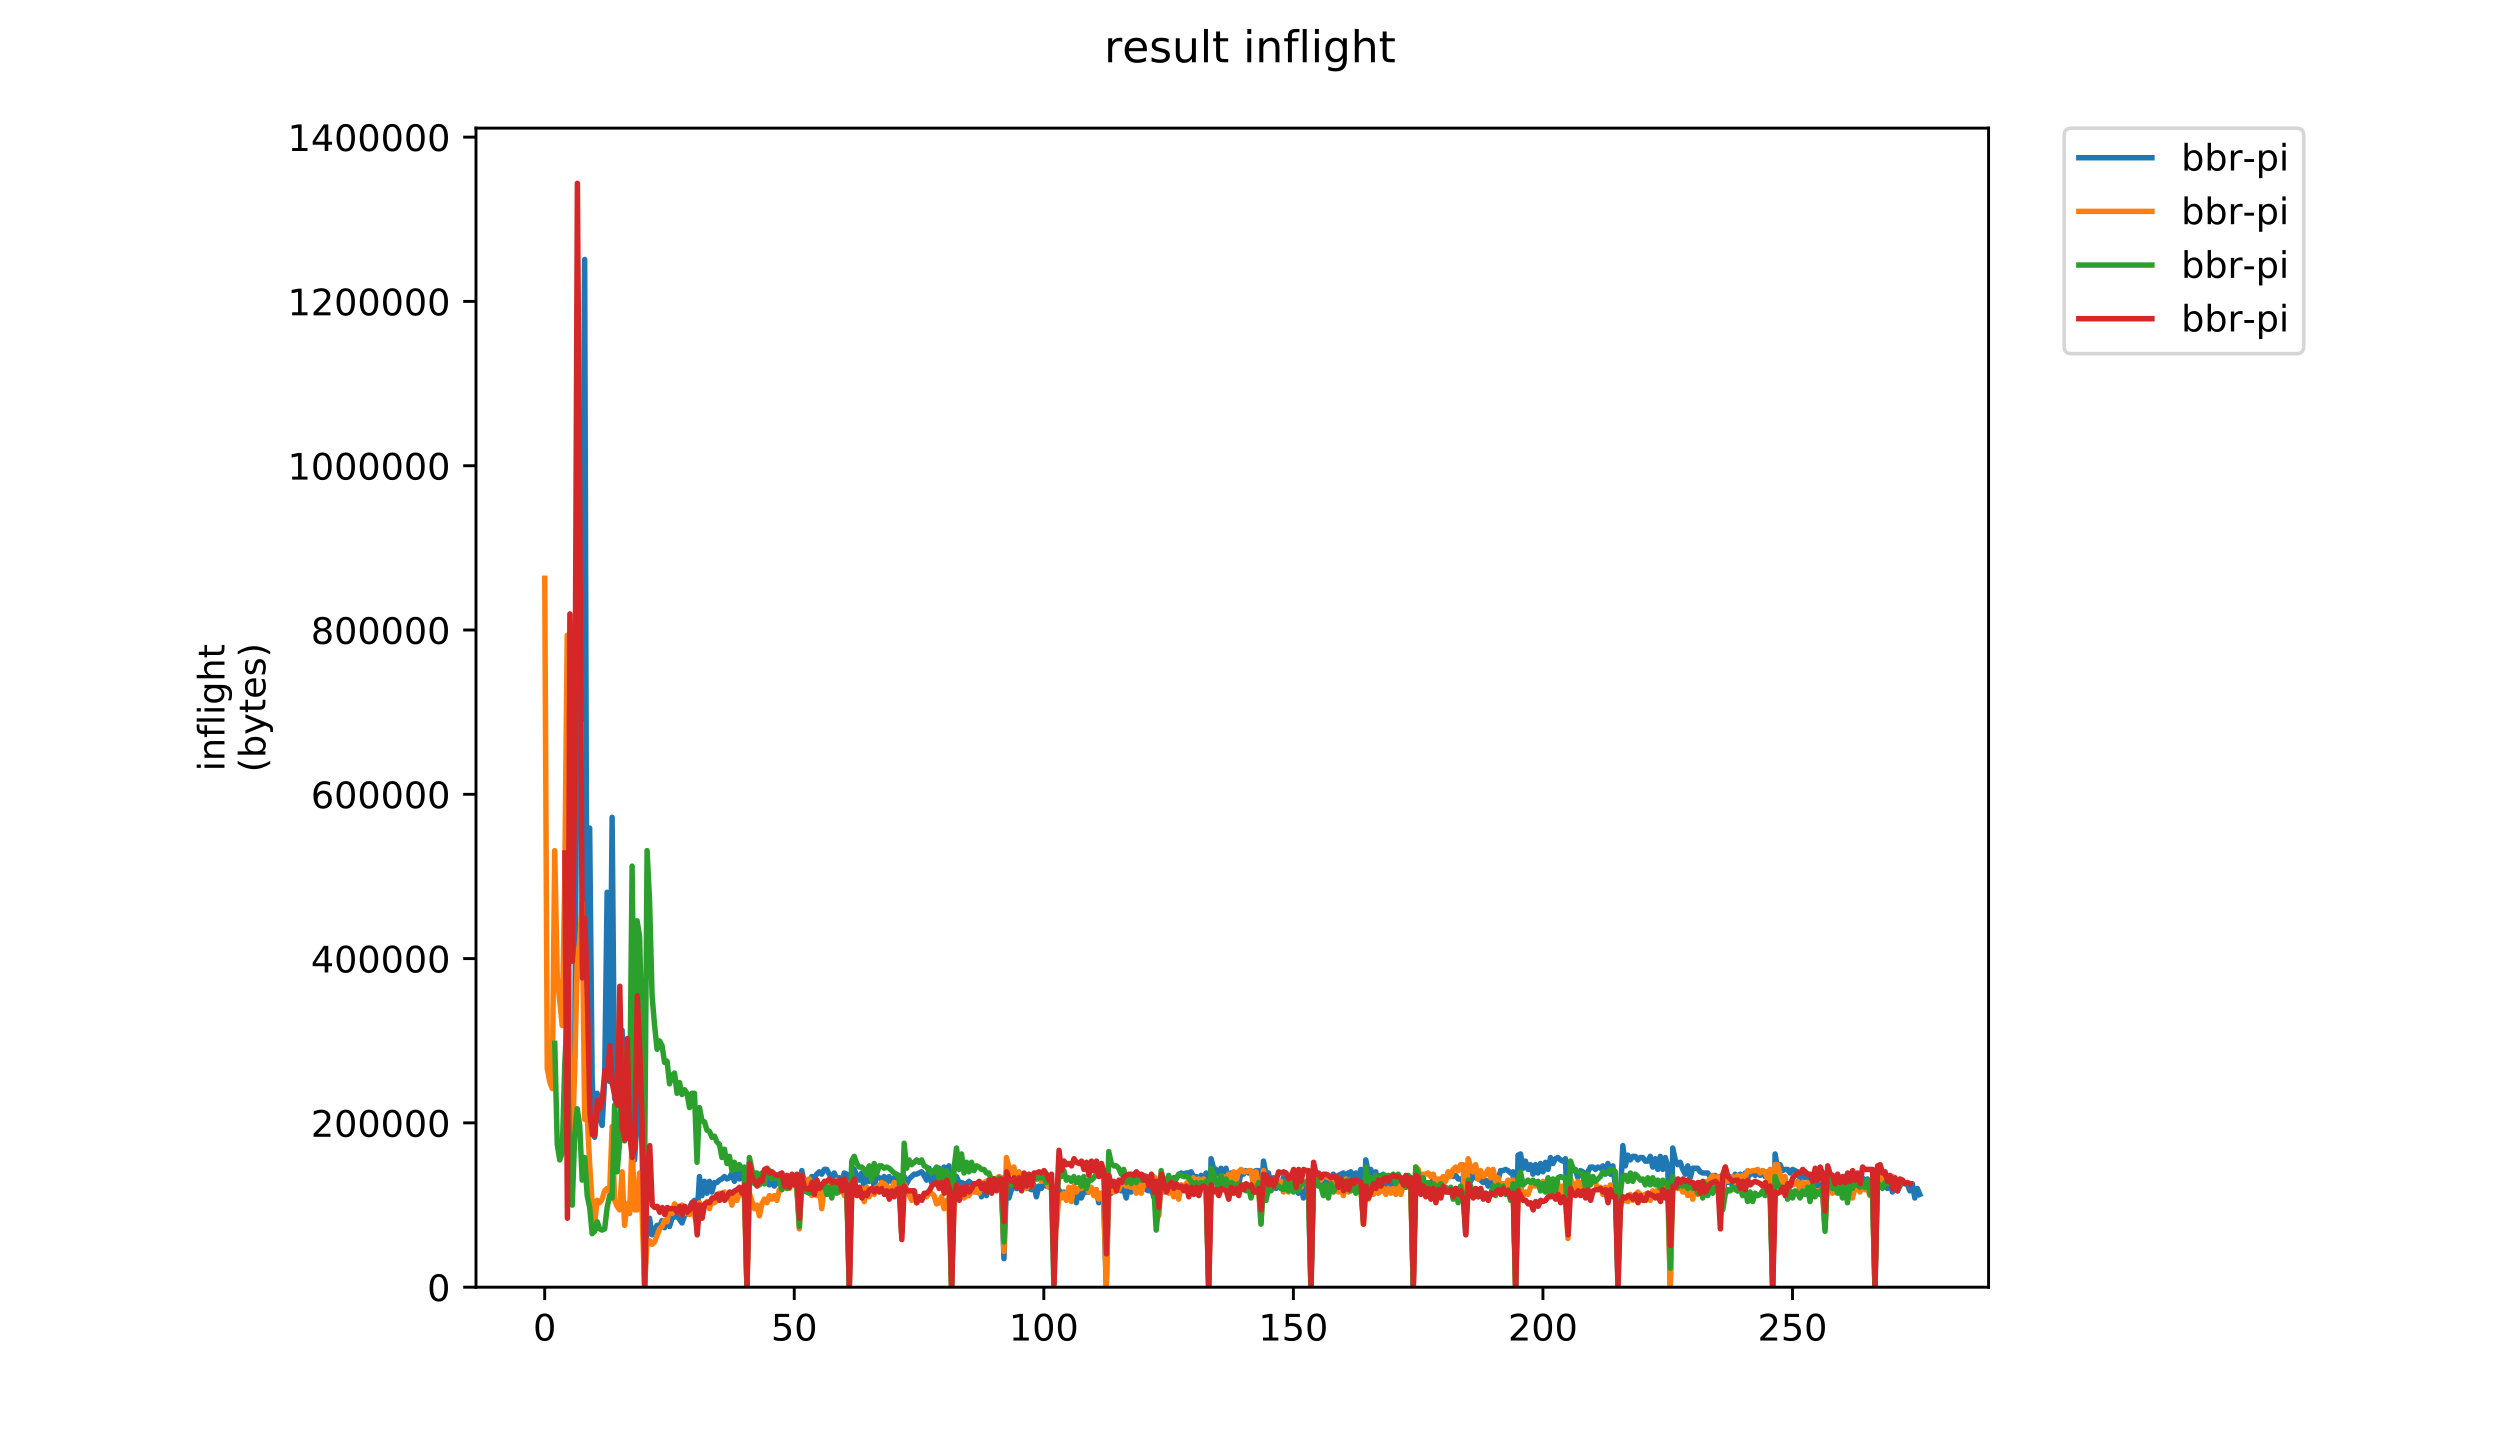 <?xml version="1.0" encoding="utf-8" standalone="no"?>
<!DOCTYPE svg PUBLIC "-//W3C//DTD SVG 1.1//EN"
  "http://www.w3.org/Graphics/SVG/1.1/DTD/svg11.dtd">
<!-- Created with matplotlib (https://matplotlib.org/) -->
<svg height="396pt" version="1.1" viewBox="0 0 684 396" width="684pt" xmlns="http://www.w3.org/2000/svg" xmlns:xlink="http://www.w3.org/1999/xlink">
 <defs>
  <style type="text/css">
*{stroke-linecap:butt;stroke-linejoin:round;}
  </style>
 </defs>
 <g id="figure_1">
  <g id="patch_1">
   <path d="M 0 396 
L 684 396 
L 684 0 
L 0 0 
z
" style="fill:#ffffff;"/>
  </g>
  <g id="axes_1">
   <g id="patch_2">
    <path d="M 130.23 352.174 
L 544.074 352.174 
L 544.074 35.062 
L 130.23 35.062 
z
" style="fill:#ffffff;"/>
   </g>
   <g id="matplotlib.axis_1">
    <g id="xtick_1">
     <g id="line2d_1">
      <defs>
       <path d="M 0 0 
L 0 3.5 
" id="m355c55a49b" style="stroke:#000000;stroke-width:0.8;"/>
      </defs>
      <g>
       <use style="stroke:#000000;stroke-width:0.8;" x="149.028" xlink:href="#m355c55a49b" y="352.174"/>
      </g>
     </g>
     <g id="text_1">
      <!-- 0 -->
      <defs>
       <path d="M 31.781 66.406 
Q 24.172 66.406 20.328 58.906 
Q 16.5 51.422 16.5 36.375 
Q 16.5 21.391 20.328 13.891 
Q 24.172 6.391 31.781 6.391 
Q 39.453 6.391 43.281 13.891 
Q 47.125 21.391 47.125 36.375 
Q 47.125 51.422 43.281 58.906 
Q 39.453 66.406 31.781 66.406 
z
M 31.781 74.219 
Q 44.047 74.219 50.516 64.516 
Q 56.984 54.828 56.984 36.375 
Q 56.984 17.969 50.516 8.266 
Q 44.047 -1.422 31.781 -1.422 
Q 19.531 -1.422 13.062 8.266 
Q 6.594 17.969 6.594 36.375 
Q 6.594 54.828 13.062 64.516 
Q 19.531 74.219 31.781 74.219 
z
" id="DejaVuSans-48"/>
      </defs>
      <g transform="translate(145.846 366.773)scale(0.1 -0.1)">
       <use xlink:href="#DejaVuSans-48"/>
      </g>
     </g>
    </g>
    <g id="xtick_2">
     <g id="line2d_2">
      <g>
       <use style="stroke:#000000;stroke-width:0.8;" x="217.308" xlink:href="#m355c55a49b" y="352.174"/>
      </g>
     </g>
     <g id="text_2">
      <!-- 50 -->
      <defs>
       <path d="M 10.797 72.906 
L 49.516 72.906 
L 49.516 64.594 
L 19.828 64.594 
L 19.828 46.734 
Q 21.969 47.469 24.109 47.828 
Q 26.266 48.188 28.422 48.188 
Q 40.625 48.188 47.75 41.5 
Q 54.891 34.812 54.891 23.391 
Q 54.891 11.625 47.562 5.094 
Q 40.234 -1.422 26.906 -1.422 
Q 22.312 -1.422 17.547 -0.641 
Q 12.797 0.141 7.719 1.703 
L 7.719 11.625 
Q 12.109 9.234 16.797 8.062 
Q 21.484 6.891 26.703 6.891 
Q 35.156 6.891 40.078 11.328 
Q 45.016 15.766 45.016 23.391 
Q 45.016 31 40.078 35.438 
Q 35.156 39.891 26.703 39.891 
Q 22.75 39.891 18.812 39.016 
Q 14.891 38.141 10.797 36.281 
z
" id="DejaVuSans-53"/>
      </defs>
      <g transform="translate(210.945 366.773)scale(0.1 -0.1)">
       <use xlink:href="#DejaVuSans-53"/>
       <use x="63.623" xlink:href="#DejaVuSans-48"/>
      </g>
     </g>
    </g>
    <g id="xtick_3">
     <g id="line2d_3">
      <g>
       <use style="stroke:#000000;stroke-width:0.8;" x="285.588" xlink:href="#m355c55a49b" y="352.174"/>
      </g>
     </g>
     <g id="text_3">
      <!-- 100 -->
      <defs>
       <path d="M 12.406 8.297 
L 28.516 8.297 
L 28.516 63.922 
L 10.984 60.406 
L 10.984 69.391 
L 28.422 72.906 
L 38.281 72.906 
L 38.281 8.297 
L 54.391 8.297 
L 54.391 0 
L 12.406 0 
z
" id="DejaVuSans-49"/>
      </defs>
      <g transform="translate(276.044 366.773)scale(0.1 -0.1)">
       <use xlink:href="#DejaVuSans-49"/>
       <use x="63.623" xlink:href="#DejaVuSans-48"/>
       <use x="127.246" xlink:href="#DejaVuSans-48"/>
      </g>
     </g>
    </g>
    <g id="xtick_4">
     <g id="line2d_4">
      <g>
       <use style="stroke:#000000;stroke-width:0.8;" x="353.868" xlink:href="#m355c55a49b" y="352.174"/>
      </g>
     </g>
     <g id="text_4">
      <!-- 150 -->
      <g transform="translate(344.324 366.773)scale(0.1 -0.1)">
       <use xlink:href="#DejaVuSans-49"/>
       <use x="63.623" xlink:href="#DejaVuSans-53"/>
       <use x="127.246" xlink:href="#DejaVuSans-48"/>
      </g>
     </g>
    </g>
    <g id="xtick_5">
     <g id="line2d_5">
      <g>
       <use style="stroke:#000000;stroke-width:0.8;" x="422.148" xlink:href="#m355c55a49b" y="352.174"/>
      </g>
     </g>
     <g id="text_5">
      <!-- 200 -->
      <defs>
       <path d="M 19.188 8.297 
L 53.609 8.297 
L 53.609 0 
L 7.328 0 
L 7.328 8.297 
Q 12.938 14.109 22.625 23.891 
Q 32.328 33.688 34.812 36.531 
Q 39.547 41.844 41.422 45.531 
Q 43.312 49.219 43.312 52.781 
Q 43.312 58.594 39.234 62.25 
Q 35.156 65.922 28.609 65.922 
Q 23.969 65.922 18.812 64.312 
Q 13.672 62.703 7.812 59.422 
L 7.812 69.391 
Q 13.766 71.781 18.938 73 
Q 24.125 74.219 28.422 74.219 
Q 39.75 74.219 46.484 68.547 
Q 53.219 62.891 53.219 53.422 
Q 53.219 48.922 51.531 44.891 
Q 49.859 40.875 45.406 35.406 
Q 44.188 33.984 37.641 27.219 
Q 31.109 20.453 19.188 8.297 
z
" id="DejaVuSans-50"/>
      </defs>
      <g transform="translate(412.604 366.773)scale(0.1 -0.1)">
       <use xlink:href="#DejaVuSans-50"/>
       <use x="63.623" xlink:href="#DejaVuSans-48"/>
       <use x="127.246" xlink:href="#DejaVuSans-48"/>
      </g>
     </g>
    </g>
    <g id="xtick_6">
     <g id="line2d_6">
      <g>
       <use style="stroke:#000000;stroke-width:0.8;" x="490.428" xlink:href="#m355c55a49b" y="352.174"/>
      </g>
     </g>
     <g id="text_6">
      <!-- 250 -->
      <g transform="translate(480.884 366.773)scale(0.1 -0.1)">
       <use xlink:href="#DejaVuSans-50"/>
       <use x="63.623" xlink:href="#DejaVuSans-53"/>
       <use x="127.246" xlink:href="#DejaVuSans-48"/>
      </g>
     </g>
    </g>
   </g>
   <g id="matplotlib.axis_2">
    <g id="ytick_1">
     <g id="line2d_7">
      <defs>
       <path d="M 0 0 
L -3.5 0 
" id="ma68730ecd7" style="stroke:#000000;stroke-width:0.8;"/>
      </defs>
      <g>
       <use style="stroke:#000000;stroke-width:0.8;" x="130.23" xlink:href="#ma68730ecd7" y="352.174"/>
      </g>
     </g>
     <g id="text_7">
      <!-- 0 -->
      <g transform="translate(116.868 355.973)scale(0.1 -0.1)">
       <use xlink:href="#DejaVuSans-48"/>
      </g>
     </g>
    </g>
    <g id="ytick_2">
     <g id="line2d_8">
      <g>
       <use style="stroke:#000000;stroke-width:0.8;" x="130.23" xlink:href="#ma68730ecd7" y="307.223"/>
      </g>
     </g>
     <g id="text_8">
      <!-- 200000 -->
      <g transform="translate(85.055 311.023)scale(0.1 -0.1)">
       <use xlink:href="#DejaVuSans-50"/>
       <use x="63.623" xlink:href="#DejaVuSans-48"/>
       <use x="127.246" xlink:href="#DejaVuSans-48"/>
       <use x="190.869" xlink:href="#DejaVuSans-48"/>
       <use x="254.492" xlink:href="#DejaVuSans-48"/>
       <use x="318.115" xlink:href="#DejaVuSans-48"/>
      </g>
     </g>
    </g>
    <g id="ytick_3">
     <g id="line2d_9">
      <g>
       <use style="stroke:#000000;stroke-width:0.8;" x="130.23" xlink:href="#ma68730ecd7" y="262.273"/>
      </g>
     </g>
     <g id="text_9">
      <!-- 400000 -->
      <defs>
       <path d="M 37.797 64.312 
L 12.891 25.391 
L 37.797 25.391 
z
M 35.203 72.906 
L 47.609 72.906 
L 47.609 25.391 
L 58.016 25.391 
L 58.016 17.188 
L 47.609 17.188 
L 47.609 0 
L 37.797 0 
L 37.797 17.188 
L 4.891 17.188 
L 4.891 26.703 
z
" id="DejaVuSans-52"/>
      </defs>
      <g transform="translate(85.055 266.072)scale(0.1 -0.1)">
       <use xlink:href="#DejaVuSans-52"/>
       <use x="63.623" xlink:href="#DejaVuSans-48"/>
       <use x="127.246" xlink:href="#DejaVuSans-48"/>
       <use x="190.869" xlink:href="#DejaVuSans-48"/>
       <use x="254.492" xlink:href="#DejaVuSans-48"/>
       <use x="318.115" xlink:href="#DejaVuSans-48"/>
      </g>
     </g>
    </g>
    <g id="ytick_4">
     <g id="line2d_10">
      <g>
       <use style="stroke:#000000;stroke-width:0.8;" x="130.23" xlink:href="#ma68730ecd7" y="217.322"/>
      </g>
     </g>
     <g id="text_10">
      <!-- 600000 -->
      <defs>
       <path d="M 33.016 40.375 
Q 26.375 40.375 22.484 35.828 
Q 18.609 31.297 18.609 23.391 
Q 18.609 15.531 22.484 10.953 
Q 26.375 6.391 33.016 6.391 
Q 39.656 6.391 43.531 10.953 
Q 47.406 15.531 47.406 23.391 
Q 47.406 31.297 43.531 35.828 
Q 39.656 40.375 33.016 40.375 
z
M 52.594 71.297 
L 52.594 62.312 
Q 48.875 64.062 45.094 64.984 
Q 41.312 65.922 37.594 65.922 
Q 27.828 65.922 22.672 59.328 
Q 17.531 52.734 16.797 39.406 
Q 19.672 43.656 24.016 45.922 
Q 28.375 48.188 33.594 48.188 
Q 44.578 48.188 50.953 41.516 
Q 57.328 34.859 57.328 23.391 
Q 57.328 12.156 50.688 5.359 
Q 44.047 -1.422 33.016 -1.422 
Q 20.359 -1.422 13.672 8.266 
Q 6.984 17.969 6.984 36.375 
Q 6.984 53.656 15.188 63.938 
Q 23.391 74.219 37.203 74.219 
Q 40.922 74.219 44.703 73.484 
Q 48.484 72.75 52.594 71.297 
z
" id="DejaVuSans-54"/>
      </defs>
      <g transform="translate(85.055 221.121)scale(0.1 -0.1)">
       <use xlink:href="#DejaVuSans-54"/>
       <use x="63.623" xlink:href="#DejaVuSans-48"/>
       <use x="127.246" xlink:href="#DejaVuSans-48"/>
       <use x="190.869" xlink:href="#DejaVuSans-48"/>
       <use x="254.492" xlink:href="#DejaVuSans-48"/>
       <use x="318.115" xlink:href="#DejaVuSans-48"/>
      </g>
     </g>
    </g>
    <g id="ytick_5">
     <g id="line2d_11">
      <g>
       <use style="stroke:#000000;stroke-width:0.8;" x="130.23" xlink:href="#ma68730ecd7" y="172.371"/>
      </g>
     </g>
     <g id="text_11">
      <!-- 800000 -->
      <defs>
       <path d="M 31.781 34.625 
Q 24.75 34.625 20.719 30.859 
Q 16.703 27.094 16.703 20.516 
Q 16.703 13.922 20.719 10.156 
Q 24.75 6.391 31.781 6.391 
Q 38.812 6.391 42.859 10.172 
Q 46.922 13.969 46.922 20.516 
Q 46.922 27.094 42.891 30.859 
Q 38.875 34.625 31.781 34.625 
z
M 21.922 38.812 
Q 15.578 40.375 12.031 44.719 
Q 8.5 49.078 8.5 55.328 
Q 8.5 64.062 14.719 69.141 
Q 20.953 74.219 31.781 74.219 
Q 42.672 74.219 48.875 69.141 
Q 55.078 64.062 55.078 55.328 
Q 55.078 49.078 51.531 44.719 
Q 48 40.375 41.703 38.812 
Q 48.828 37.156 52.797 32.312 
Q 56.781 27.484 56.781 20.516 
Q 56.781 9.906 50.312 4.234 
Q 43.844 -1.422 31.781 -1.422 
Q 19.734 -1.422 13.25 4.234 
Q 6.781 9.906 6.781 20.516 
Q 6.781 27.484 10.781 32.312 
Q 14.797 37.156 21.922 38.812 
z
M 18.312 54.391 
Q 18.312 48.734 21.844 45.562 
Q 25.391 42.391 31.781 42.391 
Q 38.141 42.391 41.719 45.562 
Q 45.312 48.734 45.312 54.391 
Q 45.312 60.062 41.719 63.234 
Q 38.141 66.406 31.781 66.406 
Q 25.391 66.406 21.844 63.234 
Q 18.312 60.062 18.312 54.391 
z
" id="DejaVuSans-56"/>
      </defs>
      <g transform="translate(85.055 176.171)scale(0.1 -0.1)">
       <use xlink:href="#DejaVuSans-56"/>
       <use x="63.623" xlink:href="#DejaVuSans-48"/>
       <use x="127.246" xlink:href="#DejaVuSans-48"/>
       <use x="190.869" xlink:href="#DejaVuSans-48"/>
       <use x="254.492" xlink:href="#DejaVuSans-48"/>
       <use x="318.115" xlink:href="#DejaVuSans-48"/>
      </g>
     </g>
    </g>
    <g id="ytick_6">
     <g id="line2d_12">
      <g>
       <use style="stroke:#000000;stroke-width:0.8;" x="130.23" xlink:href="#ma68730ecd7" y="127.421"/>
      </g>
     </g>
     <g id="text_12">
      <!-- 1000000 -->
      <g transform="translate(78.693 131.22)scale(0.1 -0.1)">
       <use xlink:href="#DejaVuSans-49"/>
       <use x="63.623" xlink:href="#DejaVuSans-48"/>
       <use x="127.246" xlink:href="#DejaVuSans-48"/>
       <use x="190.869" xlink:href="#DejaVuSans-48"/>
       <use x="254.492" xlink:href="#DejaVuSans-48"/>
       <use x="318.115" xlink:href="#DejaVuSans-48"/>
       <use x="381.738" xlink:href="#DejaVuSans-48"/>
      </g>
     </g>
    </g>
    <g id="ytick_7">
     <g id="line2d_13">
      <g>
       <use style="stroke:#000000;stroke-width:0.8;" x="130.23" xlink:href="#ma68730ecd7" y="82.47"/>
      </g>
     </g>
     <g id="text_13">
      <!-- 1200000 -->
      <g transform="translate(78.693 86.269)scale(0.1 -0.1)">
       <use xlink:href="#DejaVuSans-49"/>
       <use x="63.623" xlink:href="#DejaVuSans-50"/>
       <use x="127.246" xlink:href="#DejaVuSans-48"/>
       <use x="190.869" xlink:href="#DejaVuSans-48"/>
       <use x="254.492" xlink:href="#DejaVuSans-48"/>
       <use x="318.115" xlink:href="#DejaVuSans-48"/>
       <use x="381.738" xlink:href="#DejaVuSans-48"/>
      </g>
     </g>
    </g>
    <g id="ytick_8">
     <g id="line2d_14">
      <g>
       <use style="stroke:#000000;stroke-width:0.8;" x="130.23" xlink:href="#ma68730ecd7" y="37.519"/>
      </g>
     </g>
     <g id="text_14">
      <!-- 1400000 -->
      <g transform="translate(78.693 41.319)scale(0.1 -0.1)">
       <use xlink:href="#DejaVuSans-49"/>
       <use x="63.623" xlink:href="#DejaVuSans-52"/>
       <use x="127.246" xlink:href="#DejaVuSans-48"/>
       <use x="190.869" xlink:href="#DejaVuSans-48"/>
       <use x="254.492" xlink:href="#DejaVuSans-48"/>
       <use x="318.115" xlink:href="#DejaVuSans-48"/>
       <use x="381.738" xlink:href="#DejaVuSans-48"/>
      </g>
     </g>
    </g>
    <g id="text_15">
     <!-- inflight -->
     <defs>
      <path d="M 9.422 54.688 
L 18.406 54.688 
L 18.406 0 
L 9.422 0 
z
M 9.422 75.984 
L 18.406 75.984 
L 18.406 64.594 
L 9.422 64.594 
z
" id="DejaVuSans-105"/>
      <path d="M 54.891 33.016 
L 54.891 0 
L 45.906 0 
L 45.906 32.719 
Q 45.906 40.484 42.875 44.328 
Q 39.844 48.188 33.797 48.188 
Q 26.516 48.188 22.312 43.547 
Q 18.109 38.922 18.109 30.906 
L 18.109 0 
L 9.078 0 
L 9.078 54.688 
L 18.109 54.688 
L 18.109 46.188 
Q 21.344 51.125 25.703 53.562 
Q 30.078 56 35.797 56 
Q 45.219 56 50.047 50.172 
Q 54.891 44.344 54.891 33.016 
z
" id="DejaVuSans-110"/>
      <path d="M 37.109 75.984 
L 37.109 68.5 
L 28.516 68.5 
Q 23.688 68.5 21.797 66.547 
Q 19.922 64.594 19.922 59.516 
L 19.922 54.688 
L 34.719 54.688 
L 34.719 47.703 
L 19.922 47.703 
L 19.922 0 
L 10.891 0 
L 10.891 47.703 
L 2.297 47.703 
L 2.297 54.688 
L 10.891 54.688 
L 10.891 58.5 
Q 10.891 67.625 15.141 71.797 
Q 19.391 75.984 28.609 75.984 
z
" id="DejaVuSans-102"/>
      <path d="M 9.422 75.984 
L 18.406 75.984 
L 18.406 0 
L 9.422 0 
z
" id="DejaVuSans-108"/>
      <path d="M 45.406 27.984 
Q 45.406 37.75 41.375 43.109 
Q 37.359 48.484 30.078 48.484 
Q 22.859 48.484 18.828 43.109 
Q 14.797 37.75 14.797 27.984 
Q 14.797 18.266 18.828 12.891 
Q 22.859 7.516 30.078 7.516 
Q 37.359 7.516 41.375 12.891 
Q 45.406 18.266 45.406 27.984 
z
M 54.391 6.781 
Q 54.391 -7.172 48.188 -13.984 
Q 42 -20.797 29.203 -20.797 
Q 24.469 -20.797 20.266 -20.094 
Q 16.062 -19.391 12.109 -17.922 
L 12.109 -9.188 
Q 16.062 -11.328 19.922 -12.344 
Q 23.781 -13.375 27.781 -13.375 
Q 36.625 -13.375 41.016 -8.766 
Q 45.406 -4.156 45.406 5.172 
L 45.406 9.625 
Q 42.625 4.781 38.281 2.391 
Q 33.938 0 27.875 0 
Q 17.828 0 11.672 7.656 
Q 5.516 15.328 5.516 27.984 
Q 5.516 40.672 11.672 48.328 
Q 17.828 56 27.875 56 
Q 33.938 56 38.281 53.609 
Q 42.625 51.219 45.406 46.391 
L 45.406 54.688 
L 54.391 54.688 
z
" id="DejaVuSans-103"/>
      <path d="M 54.891 33.016 
L 54.891 0 
L 45.906 0 
L 45.906 32.719 
Q 45.906 40.484 42.875 44.328 
Q 39.844 48.188 33.797 48.188 
Q 26.516 48.188 22.312 43.547 
Q 18.109 38.922 18.109 30.906 
L 18.109 0 
L 9.078 0 
L 9.078 75.984 
L 18.109 75.984 
L 18.109 46.188 
Q 21.344 51.125 25.703 53.562 
Q 30.078 56 35.797 56 
Q 45.219 56 50.047 50.172 
Q 54.891 44.344 54.891 33.016 
z
" id="DejaVuSans-104"/>
      <path d="M 18.312 70.219 
L 18.312 54.688 
L 36.812 54.688 
L 36.812 47.703 
L 18.312 47.703 
L 18.312 18.016 
Q 18.312 11.328 20.141 9.422 
Q 21.969 7.516 27.594 7.516 
L 36.812 7.516 
L 36.812 0 
L 27.594 0 
Q 17.188 0 13.234 3.875 
Q 9.281 7.766 9.281 18.016 
L 9.281 47.703 
L 2.688 47.703 
L 2.688 54.688 
L 9.281 54.688 
L 9.281 70.219 
z
" id="DejaVuSans-116"/>
     </defs>
     <g transform="translate(61.415 211.018)rotate(-90)scale(0.1 -0.1)">
      <use xlink:href="#DejaVuSans-105"/>
      <use x="27.783" xlink:href="#DejaVuSans-110"/>
      <use x="91.162" xlink:href="#DejaVuSans-102"/>
      <use x="126.367" xlink:href="#DejaVuSans-108"/>
      <use x="154.15" xlink:href="#DejaVuSans-105"/>
      <use x="181.934" xlink:href="#DejaVuSans-103"/>
      <use x="245.41" xlink:href="#DejaVuSans-104"/>
      <use x="308.789" xlink:href="#DejaVuSans-116"/>
     </g>
     <!-- (bytes) -->
     <defs>
      <path d="M 31 75.875 
Q 24.469 64.656 21.281 53.656 
Q 18.109 42.672 18.109 31.391 
Q 18.109 20.125 21.312 9.062 
Q 24.516 -2 31 -13.188 
L 23.188 -13.188 
Q 15.875 -1.703 12.234 9.375 
Q 8.594 20.453 8.594 31.391 
Q 8.594 42.281 12.203 53.312 
Q 15.828 64.359 23.188 75.875 
z
" id="DejaVuSans-40"/>
      <path d="M 48.688 27.297 
Q 48.688 37.203 44.609 42.844 
Q 40.531 48.484 33.406 48.484 
Q 26.266 48.484 22.188 42.844 
Q 18.109 37.203 18.109 27.297 
Q 18.109 17.391 22.188 11.75 
Q 26.266 6.109 33.406 6.109 
Q 40.531 6.109 44.609 11.75 
Q 48.688 17.391 48.688 27.297 
z
M 18.109 46.391 
Q 20.953 51.266 25.266 53.625 
Q 29.594 56 35.594 56 
Q 45.562 56 51.781 48.094 
Q 58.016 40.188 58.016 27.297 
Q 58.016 14.406 51.781 6.484 
Q 45.562 -1.422 35.594 -1.422 
Q 29.594 -1.422 25.266 0.953 
Q 20.953 3.328 18.109 8.203 
L 18.109 0 
L 9.078 0 
L 9.078 75.984 
L 18.109 75.984 
z
" id="DejaVuSans-98"/>
      <path d="M 32.172 -5.078 
Q 28.375 -14.844 24.75 -17.812 
Q 21.141 -20.797 15.094 -20.797 
L 7.906 -20.797 
L 7.906 -13.281 
L 13.188 -13.281 
Q 16.891 -13.281 18.938 -11.516 
Q 21 -9.766 23.484 -3.219 
L 25.094 0.875 
L 2.984 54.688 
L 12.5 54.688 
L 29.594 11.922 
L 46.688 54.688 
L 56.203 54.688 
z
" id="DejaVuSans-121"/>
      <path d="M 56.203 29.594 
L 56.203 25.203 
L 14.891 25.203 
Q 15.484 15.922 20.484 11.062 
Q 25.484 6.203 34.422 6.203 
Q 39.594 6.203 44.453 7.469 
Q 49.312 8.734 54.109 11.281 
L 54.109 2.781 
Q 49.266 0.734 44.188 -0.344 
Q 39.109 -1.422 33.891 -1.422 
Q 20.797 -1.422 13.156 6.188 
Q 5.516 13.812 5.516 26.812 
Q 5.516 40.234 12.766 48.109 
Q 20.016 56 32.328 56 
Q 43.359 56 49.781 48.891 
Q 56.203 41.797 56.203 29.594 
z
M 47.219 32.234 
Q 47.125 39.594 43.094 43.984 
Q 39.062 48.391 32.422 48.391 
Q 24.906 48.391 20.391 44.141 
Q 15.875 39.891 15.188 32.172 
z
" id="DejaVuSans-101"/>
      <path d="M 44.281 53.078 
L 44.281 44.578 
Q 40.484 46.531 36.375 47.5 
Q 32.281 48.484 27.875 48.484 
Q 21.188 48.484 17.844 46.438 
Q 14.5 44.391 14.5 40.281 
Q 14.5 37.156 16.891 35.375 
Q 19.281 33.594 26.516 31.984 
L 29.594 31.297 
Q 39.156 29.25 43.188 25.516 
Q 47.219 21.781 47.219 15.094 
Q 47.219 7.469 41.188 3.016 
Q 35.156 -1.422 24.609 -1.422 
Q 20.219 -1.422 15.453 -0.562 
Q 10.688 0.297 5.422 2 
L 5.422 11.281 
Q 10.406 8.688 15.234 7.391 
Q 20.062 6.109 24.812 6.109 
Q 31.156 6.109 34.562 8.281 
Q 37.984 10.453 37.984 14.406 
Q 37.984 18.062 35.516 20.016 
Q 33.062 21.969 24.703 23.781 
L 21.578 24.516 
Q 13.234 26.266 9.516 29.906 
Q 5.812 33.547 5.812 39.891 
Q 5.812 47.609 11.281 51.797 
Q 16.75 56 26.812 56 
Q 31.781 56 36.172 55.266 
Q 40.578 54.547 44.281 53.078 
z
" id="DejaVuSans-115"/>
      <path d="M 8.016 75.875 
L 15.828 75.875 
Q 23.141 64.359 26.781 53.312 
Q 30.422 42.281 30.422 31.391 
Q 30.422 20.453 26.781 9.375 
Q 23.141 -1.703 15.828 -13.188 
L 8.016 -13.188 
Q 14.5 -2 17.703 9.062 
Q 20.906 20.125 20.906 31.391 
Q 20.906 42.672 17.703 53.656 
Q 14.5 64.656 8.016 75.875 
z
" id="DejaVuSans-41"/>
     </defs>
     <g transform="translate(72.613 211.295)rotate(-90)scale(0.1 -0.1)">
      <use xlink:href="#DejaVuSans-40"/>
      <use x="39.014" xlink:href="#DejaVuSans-98"/>
      <use x="102.49" xlink:href="#DejaVuSans-121"/>
      <use x="161.67" xlink:href="#DejaVuSans-116"/>
      <use x="200.879" xlink:href="#DejaVuSans-101"/>
      <use x="262.402" xlink:href="#DejaVuSans-115"/>
      <use x="314.502" xlink:href="#DejaVuSans-41"/>
     </g>
    </g>
   </g>
   <g id="line2d_15">
    <path clip-path="url(#pf9c53f43b8)" d="M 157.233 289.038 
L 157.916 191.731 
L 158.599 117.204 
L 159.282 196.612 
L 159.965 70.991 
L 160.647 291.316 
L 161.33 226.553 
L 162.013 295.222 
L 162.696 311.168 
L 163.379 299.127 
L 164.061 305.636 
L 164.744 307.914 
L 165.427 295.547 
L 166.11 244.127 
L 166.793 295.873 
L 167.475 223.624 
L 168.158 300.429 
L 168.841 302.381 
L 169.524 302.381 
L 170.207 281.878 
L 170.889 311.168 
L 171.572 303.683 
L 172.255 308.89 
L 172.938 283.18 
L 173.621 317.352 
L 174.303 305.636 
L 174.986 298.151 
L 175.669 314.423 
L 176.352 351.849 
L 177.035 335.251 
L 177.717 333.298 
L 178.4 337.855 
L 179.766 335.251 
L 180.449 335.577 
L 181.131 333.949 
L 181.814 335.902 
L 182.497 334.275 
L 183.18 335.577 
L 183.863 333.298 
L 185.228 332.648 
L 186.594 334.6 
L 187.277 332.648 
L 187.959 331.997 
L 188.642 330.369 
L 189.325 329.068 
L 190.008 328.417 
L 190.691 333.298 
L 191.373 321.908 
L 192.056 327.115 
L 192.739 323.21 
L 193.422 326.464 
L 194.105 323.21 
L 194.787 326.139 
L 195.47 323.535 
L 196.153 323.535 
L 196.836 322.884 
L 197.519 322.559 
L 198.201 321.908 
L 198.884 322.559 
L 199.567 322.233 
L 200.25 320.932 
L 200.933 323.21 
L 201.615 320.606 
L 202.298 322.559 
L 202.981 320.606 
L 203.664 323.21 
L 204.347 351.849 
L 205.029 318.003 
L 205.712 321.257 
L 206.395 320.932 
L 207.078 321.257 
L 207.761 322.559 
L 208.443 322.559 
L 209.126 323.861 
L 209.809 322.559 
L 210.492 324.186 
L 211.175 322.884 
L 211.857 324.512 
L 212.54 323.535 
L 213.223 322.884 
L 213.906 322.559 
L 214.589 322.559 
L 215.271 322.233 
L 216.637 322.884 
L 217.32 323.535 
L 218.003 325.162 
L 218.685 334.275 
L 219.368 320.281 
L 220.051 323.535 
L 220.734 322.884 
L 221.417 324.512 
L 222.1 321.908 
L 222.782 322.233 
L 223.465 321.257 
L 224.148 320.606 
L 224.831 321.257 
L 225.514 319.955 
L 226.196 319.955 
L 226.879 321.257 
L 227.562 322.233 
L 228.245 320.932 
L 228.928 322.559 
L 229.61 322.233 
L 230.293 323.861 
L 230.976 320.932 
L 231.659 321.257 
L 232.342 352.174 
L 233.024 319.304 
L 233.707 319.955 
L 234.39 321.583 
L 235.073 322.884 
L 235.756 320.932 
L 236.438 325.162 
L 237.121 320.606 
L 237.804 323.21 
L 238.487 321.257 
L 239.17 324.512 
L 239.852 321.908 
L 241.218 322.559 
L 241.901 321.908 
L 242.584 323.861 
L 243.266 321.908 
L 243.949 323.21 
L 244.632 322.233 
L 245.315 324.512 
L 245.998 321.583 
L 246.68 337.204 
L 247.363 321.908 
L 248.046 323.861 
L 248.729 322.559 
L 250.094 321.257 
L 250.777 321.257 
L 252.143 320.606 
L 252.826 321.583 
L 253.508 322.884 
L 254.191 319.63 
L 254.874 323.535 
L 255.557 320.281 
L 256.24 323.21 
L 256.922 319.63 
L 257.605 322.559 
L 258.288 319.304 
L 258.971 319.955 
L 259.654 318.979 
L 260.336 351.849 
L 261.019 326.464 
L 261.702 321.908 
L 262.385 323.535 
L 263.068 323.535 
L 263.75 323.861 
L 264.433 323.861 
L 265.116 323.21 
L 265.799 323.861 
L 266.482 323.861 
L 267.164 326.139 
L 267.847 323.535 
L 268.53 327.44 
L 269.213 323.861 
L 269.896 327.115 
L 270.578 324.186 
L 271.261 323.21 
L 271.944 323.535 
L 272.627 324.512 
L 273.31 324.512 
L 273.992 323.21 
L 274.675 344.364 
L 275.358 323.861 
L 276.041 327.766 
L 276.724 325.488 
L 277.406 324.512 
L 278.089 325.162 
L 279.455 325.162 
L 280.138 324.512 
L 282.186 325.488 
L 282.869 324.186 
L 283.552 327.44 
L 284.234 324.512 
L 284.917 325.162 
L 285.6 323.535 
L 286.283 324.512 
L 286.966 324.512 
L 287.648 323.861 
L 288.331 329.719 
L 289.014 334.6 
L 289.697 325.488 
L 290.38 326.79 
L 291.062 326.139 
L 291.745 327.115 
L 292.428 325.813 
L 293.111 327.44 
L 293.794 326.139 
L 294.476 329.068 
L 295.159 325.488 
L 295.842 327.766 
L 296.525 326.139 
L 297.89 326.139 
L 298.573 325.813 
L 299.256 326.139 
L 299.939 325.488 
L 300.622 329.068 
L 301.304 327.115 
L 301.987 329.068 
L 302.67 351.849 
L 303.353 325.162 
L 304.036 326.464 
L 304.718 325.162 
L 305.401 325.162 
L 306.084 324.186 
L 306.767 325.813 
L 307.45 325.162 
L 308.132 327.766 
L 308.815 324.186 
L 309.498 326.139 
L 310.181 324.837 
L 310.864 324.186 
L 311.546 324.512 
L 312.229 324.512 
L 312.912 324.837 
L 313.595 325.488 
L 314.278 325.813 
L 314.96 324.837 
L 315.643 327.44 
L 316.326 325.162 
L 317.009 332.322 
L 317.692 322.233 
L 318.374 324.837 
L 319.057 324.837 
L 319.74 322.884 
L 320.423 324.186 
L 321.106 322.233 
L 321.788 322.233 
L 323.154 320.932 
L 323.837 321.257 
L 324.52 320.932 
L 325.202 320.932 
L 325.885 320.606 
L 326.568 321.908 
L 327.251 321.908 
L 327.934 322.559 
L 328.616 321.583 
L 329.299 324.512 
L 329.982 320.932 
L 330.665 351.849 
L 331.348 317.026 
L 332.03 319.63 
L 332.713 319.955 
L 333.396 321.257 
L 334.079 319.63 
L 334.762 321.583 
L 335.444 319.63 
L 336.127 323.861 
L 336.81 320.932 
L 337.493 324.512 
L 338.176 321.257 
L 338.858 324.186 
L 339.541 320.932 
L 340.224 321.257 
L 340.907 320.281 
L 341.59 320.932 
L 342.272 320.606 
L 342.955 320.606 
L 343.638 320.281 
L 344.321 320.281 
L 345.004 328.742 
L 345.686 317.677 
L 346.369 321.257 
L 347.052 320.932 
L 347.735 324.186 
L 348.418 322.233 
L 349.1 325.162 
L 349.783 323.535 
L 350.466 323.861 
L 351.149 322.233 
L 351.832 323.535 
L 352.514 323.21 
L 353.197 323.21 
L 353.88 324.837 
L 354.563 325.162 
L 355.246 326.464 
L 355.928 324.186 
L 356.611 327.766 
L 357.294 324.186 
L 357.977 325.162 
L 358.66 352.174 
L 359.342 324.837 
L 360.025 323.861 
L 360.708 323.21 
L 361.391 323.21 
L 362.074 322.233 
L 362.756 325.488 
L 363.439 322.559 
L 364.122 324.512 
L 364.805 321.257 
L 365.488 324.512 
L 366.17 321.583 
L 367.536 320.932 
L 368.219 322.884 
L 368.902 320.932 
L 369.584 320.606 
L 370.267 322.233 
L 370.95 320.932 
L 371.633 322.233 
L 372.316 319.955 
L 372.998 331.346 
L 373.681 317.352 
L 374.364 320.932 
L 375.047 319.955 
L 375.73 322.559 
L 376.412 320.606 
L 377.095 324.512 
L 377.778 321.583 
L 378.461 324.186 
L 379.144 323.535 
L 379.826 324.512 
L 380.509 322.233 
L 381.192 324.186 
L 381.875 322.233 
L 382.558 323.861 
L 383.24 322.559 
L 383.923 323.21 
L 384.606 323.535 
L 385.289 322.233 
L 385.972 322.559 
L 386.654 351.849 
L 387.337 320.281 
L 388.02 321.583 
L 388.703 323.535 
L 389.386 322.884 
L 390.068 324.512 
L 390.751 323.861 
L 391.434 326.79 
L 392.117 321.583 
L 392.8 325.813 
L 393.482 323.21 
L 394.165 323.861 
L 394.848 322.559 
L 395.531 321.908 
L 396.214 321.908 
L 396.896 321.257 
L 397.579 321.908 
L 398.262 321.583 
L 398.945 322.559 
L 399.628 322.559 
L 400.31 323.21 
L 400.993 337.529 
L 401.676 318.654 
L 402.359 323.21 
L 403.042 321.583 
L 403.724 322.233 
L 405.09 322.884 
L 405.773 323.535 
L 406.456 322.884 
L 407.138 324.512 
L 407.821 322.559 
L 408.504 324.837 
L 409.187 321.908 
L 409.87 322.884 
L 410.552 320.281 
L 411.235 320.281 
L 411.918 319.955 
L 412.601 320.281 
L 413.284 320.932 
L 413.966 320.606 
L 414.649 351.849 
L 415.332 316.05 
L 416.015 315.725 
L 416.698 319.63 
L 417.38 317.677 
L 418.063 319.955 
L 418.746 318.654 
L 419.429 321.257 
L 420.112 318.654 
L 420.794 320.932 
L 421.477 318.328 
L 422.16 320.606 
L 422.843 318.003 
L 423.526 319.955 
L 424.208 316.701 
L 424.891 318.328 
L 425.574 317.026 
L 426.257 316.701 
L 426.94 317.352 
L 427.622 317.677 
L 428.305 317.026 
L 428.988 336.227 
L 429.671 318.003 
L 430.354 320.281 
L 431.036 319.955 
L 431.719 322.233 
L 432.402 320.281 
L 433.085 320.606 
L 433.768 321.908 
L 435.133 319.304 
L 435.816 319.304 
L 436.499 319.955 
L 437.182 319.304 
L 437.864 319.63 
L 438.547 318.979 
L 439.23 321.257 
L 439.913 318.328 
L 440.596 321.257 
L 441.278 318.979 
L 441.961 324.512 
L 442.644 349.245 
L 443.327 327.115 
L 444.01 313.446 
L 444.692 318.979 
L 445.375 316.05 
L 446.058 317.352 
L 446.741 316.375 
L 447.424 316.375 
L 448.106 317.352 
L 448.789 316.701 
L 449.472 316.701 
L 450.155 317.677 
L 450.838 317.677 
L 451.52 316.375 
L 452.203 319.304 
L 452.886 317.026 
L 453.569 319.955 
L 454.252 316.375 
L 454.934 319.955 
L 455.617 316.701 
L 456.3 318.979 
L 456.983 351.849 
L 457.666 314.097 
L 458.348 317.352 
L 459.031 318.654 
L 459.714 318.003 
L 460.397 319.955 
L 461.08 321.257 
L 461.762 318.979 
L 462.445 322.233 
L 463.128 319.63 
L 464.494 319.63 
L 465.176 320.606 
L 465.859 320.932 
L 467.225 320.932 
L 467.908 321.908 
L 468.59 322.559 
L 469.273 321.583 
L 469.956 324.512 
L 470.639 321.908 
L 471.322 330.044 
L 472.004 320.606 
L 472.687 323.535 
L 473.37 321.908 
L 474.053 324.837 
L 474.736 321.257 
L 475.418 325.813 
L 476.101 321.257 
L 476.784 323.535 
L 477.467 320.932 
L 478.15 322.233 
L 478.832 321.257 
L 479.515 320.932 
L 480.198 321.583 
L 480.881 320.606 
L 481.564 321.583 
L 482.246 320.281 
L 482.929 321.908 
L 483.612 320.606 
L 484.295 322.884 
L 484.978 352.174 
L 485.66 315.725 
L 486.343 319.63 
L 487.026 318.654 
L 487.709 320.281 
L 488.392 319.955 
L 489.074 319.955 
L 489.757 320.932 
L 490.44 319.955 
L 491.806 320.606 
L 492.488 322.559 
L 493.171 321.257 
L 493.854 322.233 
L 494.537 321.257 
L 495.22 322.884 
L 495.902 321.908 
L 496.585 325.813 
L 497.268 323.861 
L 497.951 326.464 
L 498.634 323.861 
L 499.316 335.902 
L 499.999 320.606 
L 500.682 325.488 
L 501.365 325.488 
L 502.048 323.861 
L 502.73 323.535 
L 503.413 322.884 
L 504.096 323.21 
L 504.779 321.908 
L 505.462 324.512 
L 506.144 323.535 
L 506.827 325.488 
L 507.51 321.257 
L 508.193 325.162 
L 508.876 323.535 
L 509.558 322.233 
L 510.241 323.21 
L 510.924 322.559 
L 511.607 323.861 
L 512.29 323.21 
L 512.972 352.174 
L 513.655 320.606 
L 514.338 320.281 
L 515.021 322.884 
L 515.704 322.884 
L 516.386 325.162 
L 517.069 322.233 
L 517.752 326.139 
L 518.435 323.861 
L 519.118 325.813 
L 519.8 324.512 
L 520.483 323.535 
L 521.166 323.861 
L 521.849 323.861 
L 522.532 325.813 
L 523.214 323.861 
L 523.897 327.766 
L 524.58 325.162 
L 525.263 326.79 
L 525.263 326.79 
" style="fill:none;stroke:#1f77b4;stroke-linecap:square;stroke-width:1.5;"/>
   </g>
   <g id="line2d_16">
    <path clip-path="url(#pf9c53f43b8)" d="M 149.041 158.21 
L 149.724 292.293 
L 150.407 295.873 
L 151.09 297.825 
L 151.772 232.737 
L 152.455 267.234 
L 153.821 280.577 
L 154.504 241.849 
L 155.186 173.831 
L 155.869 303.358 
L 156.552 313.772 
L 157.235 292.618 
L 157.918 263.979 
L 158.6 257.47 
L 159.283 247.056 
L 159.966 306.287 
L 160.649 304.985 
L 161.332 318.654 
L 162.014 329.068 
L 162.697 334.6 
L 163.38 328.417 
L 164.063 329.068 
L 164.746 328.091 
L 165.428 325.813 
L 166.111 325.162 
L 166.794 326.139 
L 167.477 308.239 
L 168.16 328.417 
L 168.842 330.044 
L 169.525 331.02 
L 170.208 320.606 
L 170.891 335.251 
L 171.574 329.393 
L 172.256 331.997 
L 172.939 311.819 
L 173.622 331.02 
L 174.305 331.02 
L 174.988 320.932 
L 175.67 331.02 
L 176.353 351.849 
L 177.036 339.482 
L 177.719 339.482 
L 178.402 340.458 
L 179.084 339.807 
L 180.45 336.227 
L 181.133 335.577 
L 181.816 333.949 
L 182.498 334.275 
L 183.181 330.695 
L 183.864 331.997 
L 184.547 329.393 
L 185.912 331.346 
L 186.595 329.719 
L 187.278 331.997 
L 187.961 330.369 
L 188.644 332.322 
L 189.326 331.02 
L 190.009 332.322 
L 190.692 335.251 
L 191.375 329.068 
L 192.058 330.695 
L 193.423 328.742 
L 194.106 330.695 
L 194.789 328.417 
L 195.472 329.068 
L 196.154 328.417 
L 196.837 326.464 
L 197.52 326.79 
L 198.203 326.139 
L 198.886 326.79 
L 199.568 327.115 
L 200.251 329.719 
L 200.934 326.464 
L 201.617 328.417 
L 202.3 326.464 
L 202.982 326.79 
L 203.665 327.44 
L 204.348 351.849 
L 205.031 326.464 
L 206.396 330.695 
L 207.079 329.719 
L 207.762 332.648 
L 208.445 329.393 
L 209.128 328.091 
L 209.81 329.068 
L 210.493 327.115 
L 211.176 328.091 
L 211.859 327.115 
L 212.542 328.417 
L 213.224 325.488 
L 213.907 325.488 
L 214.59 324.512 
L 215.273 324.186 
L 215.956 325.162 
L 216.638 323.861 
L 217.321 324.186 
L 218.004 324.186 
L 218.687 336.227 
L 219.37 321.583 
L 220.052 323.21 
L 220.735 325.162 
L 221.418 322.559 
L 222.101 327.115 
L 222.784 324.186 
L 223.466 327.115 
L 224.149 324.186 
L 224.832 330.695 
L 225.515 324.837 
L 226.198 324.512 
L 226.88 324.837 
L 227.563 323.861 
L 228.246 324.837 
L 228.929 322.884 
L 229.612 326.139 
L 230.294 324.186 
L 230.977 327.115 
L 231.66 323.535 
L 232.343 351.849 
L 233.026 326.464 
L 233.708 325.162 
L 234.391 325.813 
L 235.074 327.115 
L 235.757 325.162 
L 236.44 328.742 
L 237.122 324.837 
L 237.805 327.44 
L 238.488 325.488 
L 239.171 326.79 
L 239.854 324.837 
L 240.536 324.512 
L 241.219 323.535 
L 241.902 323.861 
L 243.95 325.813 
L 244.633 323.535 
L 245.316 325.813 
L 245.999 323.21 
L 246.682 337.204 
L 247.364 323.861 
L 248.047 325.488 
L 248.73 326.79 
L 249.413 328.417 
L 250.096 326.79 
L 250.778 329.068 
L 251.461 327.44 
L 252.144 327.766 
L 252.827 326.79 
L 253.51 327.44 
L 254.192 326.464 
L 254.875 326.464 
L 255.558 327.115 
L 256.241 329.393 
L 256.924 329.068 
L 257.606 327.44 
L 258.289 330.695 
L 258.972 328.417 
L 259.655 330.695 
L 260.338 351.849 
L 261.02 329.393 
L 261.703 326.464 
L 262.386 327.766 
L 263.069 326.464 
L 263.752 327.766 
L 264.434 327.115 
L 265.117 327.115 
L 265.8 325.813 
L 266.483 326.139 
L 267.166 325.162 
L 267.848 326.464 
L 268.531 324.186 
L 269.214 323.535 
L 270.58 322.884 
L 271.262 323.861 
L 271.945 322.559 
L 272.628 322.559 
L 273.311 321.908 
L 273.994 322.233 
L 274.676 342.411 
L 275.359 316.701 
L 276.042 319.304 
L 276.725 320.932 
L 277.408 319.304 
L 278.09 324.186 
L 278.773 320.606 
L 279.456 324.512 
L 280.139 321.257 
L 280.822 325.162 
L 281.504 321.583 
L 282.187 324.512 
L 282.87 322.233 
L 283.553 322.559 
L 284.236 322.233 
L 284.918 323.21 
L 285.601 322.884 
L 286.284 323.535 
L 286.967 324.837 
L 287.65 322.884 
L 288.332 331.02 
L 289.015 335.577 
L 289.698 326.79 
L 290.381 327.766 
L 291.064 326.464 
L 291.746 328.417 
L 292.429 324.837 
L 293.112 328.742 
L 293.795 324.512 
L 294.478 326.139 
L 295.16 325.162 
L 295.843 325.162 
L 296.526 324.512 
L 297.209 324.512 
L 297.892 326.139 
L 298.574 324.837 
L 299.257 327.115 
L 299.94 325.488 
L 300.623 328.091 
L 301.306 326.464 
L 301.988 327.766 
L 302.671 351.849 
L 303.354 323.21 
L 304.037 323.861 
L 304.72 326.139 
L 306.085 325.488 
L 306.768 323.535 
L 307.451 323.861 
L 308.134 324.512 
L 308.817 324.512 
L 309.499 324.837 
L 310.182 324.186 
L 310.865 326.464 
L 311.548 323.21 
L 312.231 326.464 
L 312.913 323.861 
L 313.596 324.186 
L 314.279 323.535 
L 314.962 322.559 
L 315.645 321.908 
L 316.327 322.559 
L 317.01 332.648 
L 317.693 322.559 
L 318.376 326.139 
L 319.059 323.535 
L 319.741 326.464 
L 320.424 325.488 
L 321.107 327.44 
L 321.79 324.512 
L 322.473 328.091 
L 323.155 324.186 
L 323.838 325.488 
L 324.521 323.861 
L 325.204 323.21 
L 325.887 324.186 
L 326.569 322.233 
L 327.252 323.21 
L 327.935 322.559 
L 328.618 324.186 
L 329.301 322.559 
L 329.983 324.837 
L 330.666 351.849 
L 331.349 322.559 
L 332.032 323.21 
L 332.715 322.559 
L 333.397 322.884 
L 334.08 323.535 
L 334.763 321.908 
L 335.446 324.186 
L 336.129 321.257 
L 336.811 323.861 
L 337.494 320.606 
L 338.177 323.21 
L 338.86 320.606 
L 339.543 319.955 
L 340.225 320.606 
L 340.908 320.606 
L 341.591 320.281 
L 342.274 320.281 
L 342.957 324.186 
L 343.639 320.606 
L 344.322 324.837 
L 345.005 334.6 
L 345.688 320.281 
L 346.371 324.512 
L 347.053 324.512 
L 347.736 323.535 
L 348.419 322.884 
L 349.102 323.535 
L 349.785 324.512 
L 350.467 323.21 
L 351.15 326.139 
L 351.833 323.21 
L 352.516 326.139 
L 353.199 323.21 
L 353.881 325.162 
L 354.564 323.21 
L 355.247 322.884 
L 355.93 324.837 
L 356.613 323.21 
L 357.295 323.535 
L 357.978 322.559 
L 358.661 351.849 
L 359.344 318.979 
L 360.027 322.559 
L 360.709 321.583 
L 361.392 322.884 
L 362.075 321.583 
L 363.441 322.233 
L 364.123 322.233 
L 364.806 324.186 
L 365.489 322.884 
L 366.172 326.139 
L 366.855 324.186 
L 367.537 327.115 
L 368.22 322.559 
L 368.903 326.139 
L 369.586 324.186 
L 370.269 325.162 
L 370.951 324.186 
L 371.634 323.861 
L 372.317 323.861 
L 373 334.926 
L 373.683 322.559 
L 374.365 328.091 
L 375.048 324.186 
L 375.731 326.79 
L 376.414 325.162 
L 377.097 326.464 
L 378.462 325.162 
L 379.145 326.79 
L 379.828 325.162 
L 380.511 326.464 
L 381.193 325.162 
L 381.876 326.79 
L 382.559 324.186 
L 383.242 326.79 
L 383.925 324.512 
L 384.607 324.837 
L 385.29 323.861 
L 385.973 325.488 
L 386.656 351.849 
L 387.339 319.304 
L 388.021 319.955 
L 388.704 322.559 
L 389.387 321.257 
L 390.07 321.257 
L 390.753 320.932 
L 391.435 321.908 
L 392.118 321.257 
L 392.801 323.21 
L 393.484 322.559 
L 394.167 322.884 
L 394.849 321.908 
L 395.532 323.21 
L 396.215 320.606 
L 396.898 321.908 
L 397.581 319.955 
L 398.263 319.304 
L 398.946 320.281 
L 399.629 318.654 
L 400.312 318.654 
L 400.995 335.902 
L 401.677 317.026 
L 402.36 319.304 
L 403.043 320.606 
L 403.726 318.654 
L 404.409 322.559 
L 405.091 320.281 
L 405.774 321.908 
L 406.457 321.257 
L 407.14 319.955 
L 407.823 322.233 
L 408.505 319.955 
L 409.188 323.21 
L 409.871 322.233 
L 410.554 325.813 
L 411.237 323.861 
L 411.919 324.186 
L 412.602 322.884 
L 413.285 325.488 
L 413.968 322.884 
L 414.651 351.849 
L 415.333 325.162 
L 416.016 324.512 
L 416.699 327.44 
L 417.382 326.139 
L 418.065 326.79 
L 418.747 324.837 
L 419.43 324.186 
L 420.113 324.512 
L 421.479 323.861 
L 422.161 323.21 
L 422.844 324.512 
L 423.527 322.884 
L 424.21 324.186 
L 424.893 323.21 
L 425.575 325.813 
L 426.258 323.861 
L 426.941 327.115 
L 427.624 324.512 
L 428.307 327.44 
L 428.989 338.831 
L 429.672 322.559 
L 430.355 323.861 
L 431.038 326.139 
L 431.721 323.21 
L 432.403 325.488 
L 433.086 323.21 
L 433.769 324.186 
L 434.452 324.512 
L 435.817 323.21 
L 436.5 323.535 
L 437.183 325.488 
L 437.866 324.837 
L 438.549 326.79 
L 439.231 324.837 
L 439.914 327.115 
L 440.597 324.186 
L 441.28 324.512 
L 441.963 325.488 
L 442.645 344.038 
L 443.328 330.695 
L 444.011 327.766 
L 444.694 328.417 
L 445.377 328.742 
L 446.059 326.79 
L 446.742 328.417 
L 447.425 327.115 
L 448.108 326.139 
L 448.791 326.79 
L 449.473 327.115 
L 450.839 326.464 
L 451.522 328.417 
L 452.205 325.813 
L 452.887 327.44 
L 453.57 325.488 
L 454.253 326.464 
L 454.936 325.488 
L 455.619 325.162 
L 456.301 326.464 
L 456.984 351.849 
L 457.667 323.535 
L 458.35 324.837 
L 459.033 325.162 
L 459.715 324.512 
L 460.398 326.139 
L 461.081 325.162 
L 461.764 327.115 
L 462.447 324.837 
L 463.129 328.091 
L 463.812 324.186 
L 464.495 326.79 
L 465.178 324.186 
L 465.861 326.139 
L 466.543 323.535 
L 467.226 323.21 
L 467.909 322.559 
L 468.592 321.583 
L 469.275 323.21 
L 469.957 321.908 
L 470.64 324.837 
L 471.323 326.464 
L 472.006 319.304 
L 472.689 323.21 
L 474.054 321.908 
L 474.737 323.535 
L 475.42 321.583 
L 476.103 324.837 
L 476.785 321.583 
L 477.468 322.233 
L 478.151 320.281 
L 478.834 320.606 
L 479.517 320.281 
L 480.199 320.281 
L 480.882 319.955 
L 481.565 320.932 
L 482.248 320.281 
L 482.931 320.606 
L 483.613 322.559 
L 484.296 319.955 
L 484.979 351.849 
L 485.662 318.654 
L 486.345 318.654 
L 487.71 323.861 
L 488.393 321.908 
L 489.076 325.488 
L 489.759 323.861 
L 490.441 324.186 
L 491.124 323.861 
L 491.807 323.21 
L 492.49 325.813 
L 493.173 323.535 
L 493.855 324.186 
L 494.538 323.535 
L 495.221 326.464 
L 495.904 324.837 
L 496.587 325.813 
L 497.952 325.813 
L 498.635 325.162 
L 499.318 336.227 
L 500.001 321.583 
L 500.683 324.512 
L 501.366 326.464 
L 502.049 323.861 
L 502.732 325.488 
L 503.415 325.162 
L 504.097 327.115 
L 504.78 324.512 
L 505.463 328.091 
L 506.146 325.813 
L 506.829 327.766 
L 507.511 325.162 
L 508.194 324.837 
L 508.877 326.139 
L 509.56 324.186 
L 510.243 325.488 
L 510.925 325.162 
L 511.608 327.115 
L 512.291 325.162 
L 512.974 351.849 
L 513.657 319.955 
L 514.339 321.908 
L 515.022 322.884 
L 515.705 323.21 
L 516.388 322.233 
L 517.071 322.559 
L 517.753 321.908 
L 518.436 322.884 
L 518.436 322.884 
" style="fill:none;stroke:#ff7f0e;stroke-linecap:square;stroke-width:1.5;"/>
   </g>
   <g id="line2d_17">
    <path clip-path="url(#pf9c53f43b8)" d="M 151.778 285.458 
L 152.461 313.121 
L 153.143 317.352 
L 153.826 315.399 
L 154.509 291.316 
L 155.192 277.648 
L 155.875 319.955 
L 156.558 329.719 
L 157.24 310.517 
L 157.923 303.358 
L 158.606 307.914 
L 159.289 322.884 
L 159.972 316.701 
L 160.654 327.115 
L 161.337 330.369 
L 162.02 337.529 
L 162.703 336.878 
L 163.386 334.275 
L 164.068 336.227 
L 164.751 336.553 
L 165.434 336.227 
L 166.117 330.369 
L 166.8 327.115 
L 167.482 327.766 
L 168.165 302.381 
L 168.848 320.606 
L 169.531 312.47 
L 170.214 287.086 
L 170.896 312.145 
L 171.579 290.015 
L 172.262 304.334 
L 172.945 236.967 
L 173.628 295.222 
L 174.31 251.938 
L 174.993 256.168 
L 175.676 285.133 
L 176.359 321.257 
L 177.042 232.737 
L 177.724 246.731 
L 178.407 272.441 
L 179.09 280.577 
L 179.773 287.086 
L 180.456 284.807 
L 181.138 286.109 
L 181.821 290.665 
L 182.504 290.34 
L 183.187 296.523 
L 183.87 294.245 
L 184.552 293.594 
L 185.235 299.127 
L 185.918 296.198 
L 186.601 299.452 
L 187.284 298.151 
L 187.966 299.127 
L 188.649 303.032 
L 189.332 299.127 
L 190.015 299.127 
L 190.698 318.003 
L 191.38 303.032 
L 192.063 306.612 
L 192.746 306.938 
L 193.429 309.216 
L 194.112 309.541 
L 194.794 311.168 
L 195.477 310.843 
L 196.16 312.47 
L 196.843 313.121 
L 197.526 316.701 
L 198.208 314.423 
L 198.891 318.328 
L 199.574 316.375 
L 200.257 320.281 
L 200.94 318.003 
L 201.622 319.955 
L 202.305 318.654 
L 202.988 319.955 
L 203.671 319.304 
L 204.354 352.174 
L 205.036 316.701 
L 205.719 319.955 
L 206.402 323.861 
L 207.085 320.932 
L 207.768 324.186 
L 208.45 320.932 
L 209.133 323.861 
L 209.816 320.932 
L 210.499 320.281 
L 211.182 322.559 
L 211.864 321.908 
L 212.547 322.233 
L 213.23 322.884 
L 213.913 325.488 
L 214.596 322.559 
L 215.278 325.162 
L 215.961 323.861 
L 216.644 323.535 
L 217.327 322.884 
L 218.01 322.884 
L 218.692 335.577 
L 219.375 322.559 
L 220.058 325.813 
L 221.424 326.464 
L 222.106 326.139 
L 223.472 323.535 
L 224.838 324.837 
L 225.52 323.535 
L 226.203 326.79 
L 226.886 324.837 
L 227.569 327.766 
L 228.252 323.535 
L 228.934 326.464 
L 229.617 325.813 
L 230.3 324.837 
L 230.983 324.512 
L 231.666 324.837 
L 232.348 351.849 
L 233.031 317.677 
L 233.714 316.375 
L 234.397 318.328 
L 235.08 319.304 
L 235.762 319.304 
L 236.445 319.955 
L 237.128 321.257 
L 237.811 318.979 
L 238.494 322.884 
L 239.176 318.328 
L 239.859 321.257 
L 240.542 318.979 
L 241.225 318.979 
L 241.908 319.63 
L 242.59 319.304 
L 243.273 319.63 
L 244.639 320.932 
L 245.322 321.257 
L 246.004 322.233 
L 246.687 335.251 
L 247.37 312.796 
L 248.053 319.63 
L 248.736 317.352 
L 249.418 318.654 
L 250.784 317.352 
L 251.467 318.003 
L 252.15 317.352 
L 252.832 318.979 
L 253.515 319.304 
L 254.198 320.281 
L 254.881 320.932 
L 255.564 320.281 
L 256.246 319.304 
L 256.929 322.559 
L 257.612 319.955 
L 258.295 322.884 
L 258.978 320.281 
L 259.66 321.583 
L 260.343 351.849 
L 261.026 319.63 
L 261.709 314.097 
L 262.392 319.955 
L 263.074 315.725 
L 263.757 320.932 
L 264.44 318.003 
L 265.123 320.606 
L 265.806 318.003 
L 266.488 320.281 
L 267.171 318.979 
L 267.854 319.304 
L 268.537 319.955 
L 269.22 319.955 
L 269.902 320.932 
L 270.585 320.932 
L 271.268 322.884 
L 271.951 322.559 
L 272.634 325.488 
L 273.316 322.233 
L 273.999 325.488 
L 274.682 339.807 
L 275.365 321.583 
L 276.048 323.21 
L 276.73 324.186 
L 277.413 323.21 
L 278.096 323.21 
L 278.779 324.512 
L 279.462 322.884 
L 280.144 323.535 
L 280.827 322.233 
L 281.51 323.21 
L 282.876 322.559 
L 283.558 322.559 
L 284.241 322.233 
L 285.607 322.233 
L 286.29 323.535 
L 286.972 322.233 
L 287.655 323.861 
L 288.338 351.849 
L 289.021 329.719 
L 289.704 321.257 
L 290.386 321.908 
L 291.069 320.281 
L 291.752 322.884 
L 292.435 322.233 
L 293.118 323.21 
L 293.8 321.908 
L 294.483 323.535 
L 295.166 322.233 
L 295.849 324.512 
L 296.532 321.908 
L 297.214 325.162 
L 297.897 322.884 
L 298.58 322.884 
L 299.263 322.233 
L 300.628 320.281 
L 301.311 320.606 
L 301.994 320.281 
L 302.677 337.855 
L 303.36 315.074 
L 304.042 318.328 
L 304.725 318.979 
L 305.408 318.979 
L 306.091 319.63 
L 306.774 321.257 
L 307.456 319.955 
L 308.139 323.535 
L 308.822 321.583 
L 309.505 323.861 
L 310.188 321.257 
L 310.87 323.535 
L 311.553 321.257 
L 312.236 322.884 
L 312.919 321.583 
L 314.967 322.559 
L 315.65 324.186 
L 316.333 336.553 
L 317.016 329.393 
L 317.698 320.281 
L 318.381 323.21 
L 319.064 324.186 
L 319.747 321.583 
L 320.43 323.861 
L 321.112 322.559 
L 321.795 322.559 
L 322.478 321.257 
L 323.844 321.908 
L 324.526 321.908 
L 325.209 322.233 
L 325.892 323.21 
L 326.575 324.837 
L 327.258 323.535 
L 327.94 326.464 
L 328.623 323.535 
L 329.306 324.837 
L 329.989 323.21 
L 330.672 352.174 
L 331.354 319.63 
L 332.037 320.932 
L 332.72 323.535 
L 333.403 325.162 
L 334.086 321.583 
L 334.768 324.512 
L 335.451 322.559 
L 336.134 324.837 
L 336.817 323.535 
L 337.5 323.861 
L 338.182 324.512 
L 338.865 323.861 
L 339.548 325.162 
L 340.231 324.186 
L 340.914 325.813 
L 341.596 324.512 
L 342.279 327.766 
L 342.962 324.837 
L 343.645 325.813 
L 344.328 323.535 
L 345.01 334.926 
L 345.693 323.21 
L 346.376 328.417 
L 347.059 325.162 
L 347.742 325.813 
L 348.424 323.535 
L 349.107 323.861 
L 350.473 325.162 
L 351.156 325.488 
L 351.838 323.21 
L 352.521 325.813 
L 353.204 323.21 
L 353.887 326.139 
L 354.57 323.21 
L 355.252 325.813 
L 355.935 323.535 
L 356.618 323.861 
L 357.984 323.21 
L 358.666 351.849 
L 359.349 323.861 
L 360.032 321.908 
L 360.715 324.512 
L 361.398 324.512 
L 362.08 327.115 
L 362.763 324.186 
L 363.446 327.766 
L 364.129 323.861 
L 364.812 326.139 
L 365.494 324.837 
L 366.86 322.884 
L 367.543 323.21 
L 368.226 324.186 
L 368.908 322.884 
L 369.591 325.813 
L 370.274 323.535 
L 370.957 326.464 
L 371.64 323.21 
L 372.322 325.162 
L 373.005 333.624 
L 373.688 319.304 
L 374.371 327.115 
L 375.054 322.233 
L 375.736 324.837 
L 376.419 321.583 
L 377.102 322.559 
L 377.785 322.559 
L 378.468 321.257 
L 379.15 321.908 
L 379.833 321.583 
L 380.516 321.908 
L 381.199 321.257 
L 381.882 323.861 
L 382.564 321.257 
L 383.247 323.21 
L 383.93 322.233 
L 384.613 324.837 
L 385.296 321.583 
L 385.978 322.233 
L 386.661 351.849 
L 387.344 319.304 
L 388.027 320.932 
L 388.71 324.512 
L 389.392 322.233 
L 390.075 327.115 
L 390.758 323.535 
L 391.441 327.766 
L 392.124 323.861 
L 392.806 324.512 
L 393.489 325.813 
L 394.172 323.861 
L 394.855 324.837 
L 395.538 324.837 
L 396.22 326.139 
L 396.903 324.837 
L 397.586 328.091 
L 398.269 325.162 
L 398.952 329.068 
L 399.634 324.512 
L 400.317 327.115 
L 401 335.902 
L 401.683 322.884 
L 402.366 324.512 
L 403.048 326.464 
L 403.731 325.813 
L 404.414 327.44 
L 405.097 325.813 
L 405.78 327.766 
L 406.462 326.464 
L 407.145 327.115 
L 407.828 326.79 
L 408.511 324.512 
L 409.194 327.115 
L 409.876 324.186 
L 410.559 326.139 
L 411.242 324.512 
L 411.925 326.79 
L 412.608 325.488 
L 413.29 328.417 
L 413.973 323.861 
L 414.656 351.849 
L 415.339 322.559 
L 416.022 320.606 
L 416.704 324.186 
L 418.07 322.884 
L 418.753 323.535 
L 419.436 322.884 
L 420.118 323.861 
L 420.801 323.21 
L 421.484 325.813 
L 422.167 323.861 
L 422.85 326.139 
L 423.532 322.233 
L 424.215 326.464 
L 424.898 322.559 
L 425.581 325.813 
L 426.264 322.233 
L 426.946 321.908 
L 427.629 322.233 
L 428.312 322.233 
L 428.995 335.251 
L 429.678 317.677 
L 430.36 319.63 
L 431.043 320.281 
L 433.092 321.257 
L 433.774 324.837 
L 434.457 321.257 
L 435.14 324.186 
L 435.823 321.908 
L 436.506 323.21 
L 437.871 321.908 
L 438.554 320.606 
L 439.237 320.932 
L 439.92 320.932 
L 440.602 319.955 
L 441.285 319.955 
L 441.968 320.606 
L 442.651 351.849 
L 443.334 325.488 
L 444.016 321.908 
L 444.699 321.583 
L 445.382 323.21 
L 446.065 320.932 
L 446.748 323.21 
L 447.43 321.257 
L 448.113 321.908 
L 448.796 322.884 
L 449.479 322.559 
L 450.162 324.186 
L 450.844 322.233 
L 451.527 324.186 
L 452.21 322.233 
L 452.893 324.186 
L 453.576 322.884 
L 454.258 325.162 
L 454.941 322.884 
L 455.624 323.861 
L 456.307 323.535 
L 456.99 346.967 
L 457.672 321.908 
L 458.355 324.512 
L 459.038 324.837 
L 459.721 324.186 
L 460.404 324.512 
L 461.086 323.21 
L 461.769 325.162 
L 462.452 323.535 
L 463.135 325.162 
L 463.818 324.512 
L 464.5 326.464 
L 465.183 323.535 
L 465.866 327.766 
L 466.549 323.861 
L 467.232 327.115 
L 467.914 324.512 
L 468.597 326.464 
L 469.28 324.837 
L 469.963 324.512 
L 470.646 328.091 
L 471.328 331.02 
L 472.011 326.79 
L 472.694 325.488 
L 473.377 325.813 
L 474.06 324.837 
L 474.742 325.488 
L 475.425 325.813 
L 476.108 325.162 
L 476.791 327.115 
L 477.474 325.488 
L 478.156 328.742 
L 478.839 326.139 
L 479.522 328.742 
L 480.205 326.464 
L 480.888 327.115 
L 481.57 326.79 
L 482.253 325.813 
L 482.936 327.115 
L 483.619 324.837 
L 484.302 327.766 
L 484.984 351.849 
L 485.667 321.908 
L 486.35 323.861 
L 487.716 325.813 
L 488.398 324.837 
L 489.081 328.091 
L 489.764 325.813 
L 490.447 327.766 
L 491.13 325.813 
L 491.812 326.464 
L 492.495 327.766 
L 493.178 325.813 
L 493.861 326.79 
L 494.544 324.837 
L 495.226 328.742 
L 495.909 324.186 
L 496.592 327.44 
L 497.275 326.139 
L 497.958 326.79 
L 498.64 325.162 
L 499.323 336.878 
L 500.006 321.257 
L 500.689 323.535 
L 501.372 325.162 
L 502.054 323.535 
L 502.737 326.464 
L 503.42 324.512 
L 504.103 327.766 
L 504.786 323.861 
L 505.468 329.068 
L 506.151 324.512 
L 506.834 325.162 
L 507.517 323.535 
L 508.882 324.837 
L 509.565 323.861 
L 510.248 324.837 
L 510.931 322.884 
L 511.614 326.79 
L 512.296 325.162 
L 512.979 351.849 
L 513.662 323.535 
L 514.345 324.186 
L 515.028 325.162 
L 515.71 323.535 
L 516.393 323.861 
L 517.076 322.884 
L 518.442 323.535 
L 519.124 323.21 
L 519.807 324.186 
L 519.807 324.186 
" style="fill:none;stroke:#2ca02c;stroke-linecap:square;stroke-width:1.5;"/>
   </g>
   <g id="line2d_18">
    <path clip-path="url(#pf9c53f43b8)" d="M 154.557 233.387 
L 155.24 333.298 
L 155.922 167.973 
L 156.605 263.003 
L 157.288 208.979 
L 157.971 50.163 
L 158.654 143.565 
L 159.336 267.559 
L 160.019 251.287 
L 160.702 273.092 
L 161.385 304.334 
L 162.068 310.517 
L 162.75 310.517 
L 163.433 301.08 
L 164.116 303.358 
L 164.799 300.754 
L 165.482 292.944 
L 166.165 295.222 
L 166.847 286.109 
L 167.53 296.523 
L 168.213 299.778 
L 168.896 302.381 
L 169.579 269.837 
L 170.261 308.565 
L 170.944 311.819 
L 171.627 284.157 
L 172.31 310.843 
L 172.993 316.701 
L 173.675 313.772 
L 174.358 272.441 
L 175.041 287.411 
L 175.724 308.239 
L 176.407 351.849 
L 177.089 318.979 
L 177.772 313.446 
L 178.455 329.719 
L 179.138 330.369 
L 179.821 330.044 
L 180.503 331.671 
L 181.186 330.369 
L 181.869 332.322 
L 182.552 330.369 
L 183.235 330.695 
L 184.6 330.695 
L 185.283 331.671 
L 185.966 330.044 
L 186.649 332.322 
L 187.331 330.044 
L 188.014 331.671 
L 188.697 331.02 
L 189.38 329.068 
L 190.063 329.068 
L 190.745 337.855 
L 191.428 329.719 
L 192.111 333.298 
L 192.794 329.393 
L 193.477 329.068 
L 194.159 329.068 
L 194.842 327.766 
L 195.525 327.766 
L 196.208 326.79 
L 196.891 328.417 
L 197.573 326.464 
L 198.256 328.417 
L 198.939 327.44 
L 199.622 326.139 
L 200.305 326.464 
L 200.987 325.813 
L 201.67 325.488 
L 202.353 324.837 
L 203.036 326.464 
L 203.719 324.186 
L 204.401 351.849 
L 205.084 318.328 
L 205.767 322.233 
L 206.45 323.21 
L 207.133 324.512 
L 207.815 322.884 
L 208.498 323.21 
L 209.181 319.955 
L 209.864 319.63 
L 210.547 320.932 
L 211.229 320.606 
L 211.912 321.257 
L 212.595 321.583 
L 213.961 320.932 
L 214.643 324.512 
L 215.326 321.583 
L 216.009 324.837 
L 216.692 321.257 
L 217.375 324.186 
L 218.057 321.257 
L 218.74 333.298 
L 219.423 321.583 
L 220.106 325.162 
L 220.789 325.162 
L 221.471 325.488 
L 222.154 323.535 
L 222.837 326.79 
L 223.52 322.884 
L 224.203 325.162 
L 225.568 323.21 
L 226.251 323.21 
L 226.934 322.559 
L 227.617 323.535 
L 228.299 323.21 
L 228.982 323.535 
L 229.665 322.884 
L 230.348 325.813 
L 231.031 322.559 
L 231.713 324.186 
L 232.396 351.849 
L 233.079 323.861 
L 233.762 322.559 
L 234.445 327.115 
L 235.127 324.837 
L 235.81 327.766 
L 236.493 326.464 
L 237.176 327.115 
L 237.859 325.488 
L 238.541 325.162 
L 239.224 326.139 
L 239.907 325.162 
L 240.59 326.139 
L 241.273 325.162 
L 241.955 326.79 
L 242.638 325.813 
L 243.321 328.091 
L 244.004 325.813 
L 244.687 327.44 
L 245.369 325.488 
L 246.052 325.162 
L 246.735 339.156 
L 247.418 324.512 
L 248.101 325.813 
L 250.149 325.813 
L 250.832 329.068 
L 251.515 327.44 
L 252.197 328.417 
L 252.88 326.464 
L 253.563 326.464 
L 254.246 325.813 
L 254.929 324.512 
L 255.611 323.861 
L 256.294 323.535 
L 256.977 325.162 
L 257.66 323.535 
L 258.343 326.464 
L 259.025 322.884 
L 259.708 324.837 
L 260.391 351.849 
L 261.074 326.79 
L 261.757 324.186 
L 262.439 328.417 
L 263.122 324.837 
L 263.805 326.79 
L 264.488 324.512 
L 265.171 326.139 
L 265.853 325.162 
L 266.536 323.861 
L 267.219 323.861 
L 267.902 323.21 
L 268.585 325.162 
L 269.267 323.861 
L 269.95 326.139 
L 270.633 322.884 
L 271.316 326.464 
L 271.999 322.559 
L 272.681 325.813 
L 273.364 322.884 
L 274.047 322.559 
L 274.73 334.275 
L 275.413 320.606 
L 276.095 322.559 
L 276.778 323.21 
L 277.461 322.233 
L 278.144 324.837 
L 278.827 322.233 
L 279.509 325.813 
L 280.192 320.932 
L 280.875 324.512 
L 281.558 321.257 
L 282.241 324.512 
L 282.923 320.932 
L 283.606 320.932 
L 284.289 320.606 
L 284.972 320.932 
L 285.655 320.281 
L 286.337 321.257 
L 287.02 322.884 
L 287.703 321.257 
L 288.386 351.198 
L 289.069 329.719 
L 289.751 314.748 
L 290.434 320.281 
L 291.117 317.677 
L 291.8 318.654 
L 292.483 318.328 
L 293.165 318.979 
L 293.848 317.026 
L 294.531 318.003 
L 295.214 318.328 
L 295.897 317.677 
L 296.579 319.955 
L 297.262 318.003 
L 297.945 321.583 
L 298.628 317.677 
L 299.311 320.281 
L 299.993 317.677 
L 300.676 321.908 
L 301.359 318.328 
L 302.042 320.606 
L 302.725 343.062 
L 303.407 321.583 
L 304.09 324.512 
L 304.773 323.21 
L 305.456 325.813 
L 306.139 322.884 
L 306.821 323.535 
L 307.504 321.908 
L 308.87 321.257 
L 309.553 321.257 
L 310.235 321.583 
L 310.918 320.606 
L 311.601 321.583 
L 312.284 321.257 
L 312.967 322.884 
L 313.649 321.908 
L 314.332 324.512 
L 315.015 321.257 
L 315.698 326.139 
L 316.381 323.21 
L 317.063 330.369 
L 317.746 321.257 
L 319.112 326.139 
L 319.795 324.512 
L 320.477 323.535 
L 321.16 325.162 
L 321.843 323.861 
L 322.526 324.837 
L 323.209 324.512 
L 323.891 325.813 
L 324.574 324.512 
L 325.257 327.44 
L 325.94 324.837 
L 326.623 326.79 
L 327.305 324.837 
L 327.988 327.115 
L 328.671 324.837 
L 329.354 324.512 
L 330.037 325.162 
L 330.719 351.849 
L 331.402 324.186 
L 332.085 326.139 
L 332.768 325.488 
L 333.451 327.115 
L 334.133 325.162 
L 335.499 325.813 
L 336.182 328.091 
L 336.865 324.837 
L 337.547 326.464 
L 338.23 325.162 
L 338.913 327.115 
L 339.596 324.186 
L 340.279 325.488 
L 340.961 323.861 
L 341.644 324.512 
L 342.327 324.186 
L 343.01 326.139 
L 343.693 326.139 
L 344.375 325.162 
L 345.058 331.02 
L 345.741 321.257 
L 346.424 321.583 
L 347.107 324.186 
L 347.789 322.559 
L 348.472 324.512 
L 349.155 322.884 
L 349.838 320.606 
L 350.521 320.932 
L 351.203 320.606 
L 351.886 320.932 
L 352.569 322.559 
L 353.252 321.908 
L 353.935 319.955 
L 354.617 324.837 
L 355.3 319.955 
L 355.983 323.21 
L 356.666 319.955 
L 357.349 320.281 
L 358.031 320.281 
L 358.714 352.174 
L 359.397 318.003 
L 360.08 321.257 
L 360.763 320.932 
L 361.445 322.233 
L 362.128 321.257 
L 362.811 321.257 
L 363.494 321.583 
L 364.177 322.233 
L 364.859 321.908 
L 365.542 321.908 
L 366.225 324.837 
L 366.908 322.559 
L 367.591 325.813 
L 368.273 323.21 
L 368.956 325.488 
L 369.639 322.884 
L 370.322 323.861 
L 371.005 322.884 
L 372.37 323.535 
L 373.053 334.926 
L 373.736 324.512 
L 374.419 327.766 
L 375.101 326.139 
L 375.784 323.861 
L 376.467 325.162 
L 377.15 322.884 
L 377.833 324.512 
L 378.515 322.559 
L 379.198 322.233 
L 379.881 323.21 
L 380.564 321.908 
L 381.247 321.583 
L 381.929 321.908 
L 382.612 321.908 
L 383.295 322.233 
L 383.978 324.186 
L 384.661 321.583 
L 385.343 324.512 
L 386.026 322.233 
L 386.709 351.849 
L 387.392 321.583 
L 388.075 322.233 
L 388.757 326.79 
L 389.44 324.512 
L 390.123 327.44 
L 390.806 325.162 
L 391.489 328.091 
L 392.171 325.162 
L 392.854 329.068 
L 393.537 325.488 
L 394.22 327.766 
L 394.903 324.512 
L 395.585 326.139 
L 396.268 326.139 
L 396.951 325.488 
L 397.634 327.44 
L 398.317 325.162 
L 398.999 326.79 
L 399.682 325.813 
L 400.365 328.417 
L 401.048 337.855 
L 401.731 323.861 
L 403.096 327.766 
L 403.779 325.162 
L 404.462 327.44 
L 405.145 325.162 
L 405.827 328.091 
L 406.51 326.464 
L 407.193 328.417 
L 407.876 326.464 
L 408.559 326.79 
L 409.924 325.488 
L 410.607 326.79 
L 411.29 325.162 
L 411.973 326.464 
L 412.655 325.813 
L 413.338 327.766 
L 414.021 326.464 
L 414.704 351.849 
L 415.387 325.813 
L 416.752 328.417 
L 417.435 328.417 
L 418.118 329.393 
L 418.801 329.068 
L 419.483 331.02 
L 420.166 328.742 
L 420.849 330.044 
L 421.532 328.417 
L 422.215 328.742 
L 422.897 328.417 
L 423.58 327.44 
L 424.263 327.44 
L 424.946 327.115 
L 425.629 328.091 
L 426.311 326.79 
L 426.994 329.068 
L 427.677 327.44 
L 428.36 328.742 
L 429.043 337.855 
L 429.725 325.162 
L 430.408 326.79 
L 431.091 327.115 
L 431.774 325.813 
L 432.457 327.115 
L 433.139 325.813 
L 433.822 327.766 
L 434.505 325.488 
L 435.188 328.417 
L 435.871 325.813 
L 436.553 325.488 
L 437.236 325.488 
L 437.919 325.162 
L 438.602 326.139 
L 439.285 325.488 
L 439.967 329.068 
L 440.65 325.488 
L 441.333 327.44 
L 442.016 327.44 
L 442.699 351.849 
L 443.381 329.393 
L 444.064 327.44 
L 444.747 327.766 
L 445.43 327.115 
L 446.113 327.44 
L 446.795 328.091 
L 447.478 326.79 
L 448.161 329.068 
L 448.844 327.115 
L 449.527 328.417 
L 450.209 328.417 
L 450.892 326.464 
L 452.258 327.115 
L 452.941 327.766 
L 453.623 327.115 
L 454.306 328.742 
L 454.989 325.488 
L 455.672 327.766 
L 456.355 326.139 
L 457.037 340.784 
L 457.72 324.512 
L 458.403 324.837 
L 459.086 322.559 
L 459.769 323.535 
L 460.451 322.559 
L 461.134 323.21 
L 461.817 322.884 
L 462.5 323.535 
L 463.183 323.535 
L 463.865 325.162 
L 464.548 323.535 
L 465.231 326.464 
L 465.914 323.21 
L 466.597 326.139 
L 467.279 324.837 
L 467.962 323.861 
L 469.328 323.21 
L 470.011 323.861 
L 470.693 336.227 
L 471.376 321.257 
L 472.059 319.304 
L 472.742 321.908 
L 474.107 323.21 
L 474.79 322.884 
L 475.473 322.884 
L 476.156 325.162 
L 476.839 323.21 
L 477.521 325.488 
L 478.204 322.884 
L 478.887 324.186 
L 479.57 323.535 
L 480.253 323.21 
L 481.618 323.861 
L 482.301 324.512 
L 482.984 323.535 
L 483.667 326.139 
L 484.349 324.512 
L 485.032 351.849 
L 485.715 326.139 
L 486.398 326.464 
L 487.081 326.139 
L 487.763 324.837 
L 488.446 327.115 
L 489.129 323.861 
L 489.812 324.512 
L 490.495 322.233 
L 491.86 320.932 
L 492.543 320.932 
L 493.226 319.955 
L 494.591 321.257 
L 495.274 321.257 
L 495.957 323.21 
L 496.64 319.63 
L 497.323 322.884 
L 498.005 319.304 
L 498.688 321.257 
L 499.371 331.346 
L 500.054 318.979 
L 500.737 321.257 
L 501.419 321.583 
L 502.102 323.861 
L 502.785 321.257 
L 503.468 323.535 
L 504.151 321.908 
L 504.833 323.535 
L 505.516 320.932 
L 506.199 323.21 
L 506.882 320.281 
L 507.565 322.884 
L 508.247 320.932 
L 508.93 323.861 
L 509.613 319.304 
L 510.296 319.955 
L 512.344 319.955 
L 513.027 351.849 
L 513.71 318.979 
L 514.393 318.654 
L 515.075 320.932 
L 515.758 320.606 
L 516.441 323.21 
L 517.124 321.583 
L 517.807 325.162 
L 518.489 322.233 
L 519.172 325.813 
L 519.855 322.559 
L 520.538 322.884 
L 521.221 323.861 
L 521.903 323.535 
L 522.586 323.861 
L 522.586 323.861 
" style="fill:none;stroke:#d62728;stroke-linecap:square;stroke-width:1.5;"/>
   </g>
   <g id="patch_3">
    <path d="M 130.23 352.174 
L 130.23 35.062 
" style="fill:none;stroke:#000000;stroke-linecap:square;stroke-linejoin:miter;stroke-width:0.8;"/>
   </g>
   <g id="patch_4">
    <path d="M 544.074 352.174 
L 544.074 35.062 
" style="fill:none;stroke:#000000;stroke-linecap:square;stroke-linejoin:miter;stroke-width:0.8;"/>
   </g>
   <g id="patch_5">
    <path d="M 130.23 352.174 
L 544.074 352.174 
" style="fill:none;stroke:#000000;stroke-linecap:square;stroke-linejoin:miter;stroke-width:0.8;"/>
   </g>
   <g id="patch_6">
    <path d="M 130.23 35.062 
L 544.074 35.062 
" style="fill:none;stroke:#000000;stroke-linecap:square;stroke-linejoin:miter;stroke-width:0.8;"/>
   </g>
   <g id="legend_1">
    <g id="patch_7">
     <path d="M 566.766 96.775 
L 628.299 96.775 
Q 630.299 96.775 630.299 94.775 
L 630.299 37.062 
Q 630.299 35.062 628.299 35.062 
L 566.766 35.062 
Q 564.766 35.062 564.766 37.062 
L 564.766 94.775 
Q 564.766 96.775 566.766 96.775 
z
" style="fill:#ffffff;opacity:0.8;stroke:#cccccc;stroke-linejoin:miter;"/>
    </g>
    <g id="line2d_19">
     <path d="M 568.766 43.161 
L 588.766 43.161 
" style="fill:none;stroke:#1f77b4;stroke-linecap:square;stroke-width:1.5;"/>
    </g>
    <g id="line2d_20"/>
    <g id="text_16">
     <!-- bbr-pi -->
     <defs>
      <path d="M 41.109 46.297 
Q 39.594 47.172 37.812 47.578 
Q 36.031 48 33.891 48 
Q 26.266 48 22.188 43.047 
Q 18.109 38.094 18.109 28.812 
L 18.109 0 
L 9.078 0 
L 9.078 54.688 
L 18.109 54.688 
L 18.109 46.188 
Q 20.953 51.172 25.484 53.578 
Q 30.031 56 36.531 56 
Q 37.453 56 38.578 55.875 
Q 39.703 55.766 41.062 55.516 
z
" id="DejaVuSans-114"/>
      <path d="M 4.891 31.391 
L 31.203 31.391 
L 31.203 23.391 
L 4.891 23.391 
z
" id="DejaVuSans-45"/>
      <path d="M 18.109 8.203 
L 18.109 -20.797 
L 9.078 -20.797 
L 9.078 54.688 
L 18.109 54.688 
L 18.109 46.391 
Q 20.953 51.266 25.266 53.625 
Q 29.594 56 35.594 56 
Q 45.562 56 51.781 48.094 
Q 58.016 40.188 58.016 27.297 
Q 58.016 14.406 51.781 6.484 
Q 45.562 -1.422 35.594 -1.422 
Q 29.594 -1.422 25.266 0.953 
Q 20.953 3.328 18.109 8.203 
z
M 48.688 27.297 
Q 48.688 37.203 44.609 42.844 
Q 40.531 48.484 33.406 48.484 
Q 26.266 48.484 22.188 42.844 
Q 18.109 37.203 18.109 27.297 
Q 18.109 17.391 22.188 11.75 
Q 26.266 6.109 33.406 6.109 
Q 40.531 6.109 44.609 11.75 
Q 48.688 17.391 48.688 27.297 
z
" id="DejaVuSans-112"/>
     </defs>
     <g transform="translate(596.766 46.661)scale(0.1 -0.1)">
      <use xlink:href="#DejaVuSans-98"/>
      <use x="63.477" xlink:href="#DejaVuSans-98"/>
      <use x="126.953" xlink:href="#DejaVuSans-114"/>
      <use x="167.973" xlink:href="#DejaVuSans-45"/>
      <use x="204.057" xlink:href="#DejaVuSans-112"/>
      <use x="267.533" xlink:href="#DejaVuSans-105"/>
     </g>
    </g>
    <g id="line2d_21">
     <path d="M 568.766 57.839 
L 588.766 57.839 
" style="fill:none;stroke:#ff7f0e;stroke-linecap:square;stroke-width:1.5;"/>
    </g>
    <g id="line2d_22"/>
    <g id="text_17">
     <!-- bbr-pi -->
     <g transform="translate(596.766 61.339)scale(0.1 -0.1)">
      <use xlink:href="#DejaVuSans-98"/>
      <use x="63.477" xlink:href="#DejaVuSans-98"/>
      <use x="126.953" xlink:href="#DejaVuSans-114"/>
      <use x="167.973" xlink:href="#DejaVuSans-45"/>
      <use x="204.057" xlink:href="#DejaVuSans-112"/>
      <use x="267.533" xlink:href="#DejaVuSans-105"/>
     </g>
    </g>
    <g id="line2d_23">
     <path d="M 568.766 72.517 
L 588.766 72.517 
" style="fill:none;stroke:#2ca02c;stroke-linecap:square;stroke-width:1.5;"/>
    </g>
    <g id="line2d_24"/>
    <g id="text_18">
     <!-- bbr-pi -->
     <g transform="translate(596.766 76.017)scale(0.1 -0.1)">
      <use xlink:href="#DejaVuSans-98"/>
      <use x="63.477" xlink:href="#DejaVuSans-98"/>
      <use x="126.953" xlink:href="#DejaVuSans-114"/>
      <use x="167.973" xlink:href="#DejaVuSans-45"/>
      <use x="204.057" xlink:href="#DejaVuSans-112"/>
      <use x="267.533" xlink:href="#DejaVuSans-105"/>
     </g>
    </g>
    <g id="line2d_25">
     <path d="M 568.766 87.195 
L 588.766 87.195 
" style="fill:none;stroke:#d62728;stroke-linecap:square;stroke-width:1.5;"/>
    </g>
    <g id="line2d_26"/>
    <g id="text_19">
     <!-- bbr-pi -->
     <g transform="translate(596.766 90.695)scale(0.1 -0.1)">
      <use xlink:href="#DejaVuSans-98"/>
      <use x="63.477" xlink:href="#DejaVuSans-98"/>
      <use x="126.953" xlink:href="#DejaVuSans-114"/>
      <use x="167.973" xlink:href="#DejaVuSans-45"/>
      <use x="204.057" xlink:href="#DejaVuSans-112"/>
      <use x="267.533" xlink:href="#DejaVuSans-105"/>
     </g>
    </g>
   </g>
  </g>
  <g id="text_20">
   <!-- result inflight -->
   <defs>
    <path d="M 8.5 21.578 
L 8.5 54.688 
L 17.484 54.688 
L 17.484 21.922 
Q 17.484 14.156 20.5 10.266 
Q 23.531 6.391 29.594 6.391 
Q 36.859 6.391 41.078 11.031 
Q 45.312 15.672 45.312 23.688 
L 45.312 54.688 
L 54.297 54.688 
L 54.297 0 
L 45.312 0 
L 45.312 8.406 
Q 42.047 3.422 37.719 1 
Q 33.406 -1.422 27.688 -1.422 
Q 18.266 -1.422 13.375 4.438 
Q 8.5 10.297 8.5 21.578 
z
M 31.109 56 
z
" id="DejaVuSans-117"/>
    <path id="DejaVuSans-32"/>
   </defs>
   <g transform="translate(302.11 17.038)scale(0.12 -0.12)">
    <use xlink:href="#DejaVuSans-114"/>
    <use x="41.082" xlink:href="#DejaVuSans-101"/>
    <use x="102.605" xlink:href="#DejaVuSans-115"/>
    <use x="154.705" xlink:href="#DejaVuSans-117"/>
    <use x="218.084" xlink:href="#DejaVuSans-108"/>
    <use x="245.867" xlink:href="#DejaVuSans-116"/>
    <use x="285.076" xlink:href="#DejaVuSans-32"/>
    <use x="316.863" xlink:href="#DejaVuSans-105"/>
    <use x="344.646" xlink:href="#DejaVuSans-110"/>
    <use x="408.025" xlink:href="#DejaVuSans-102"/>
    <use x="443.23" xlink:href="#DejaVuSans-108"/>
    <use x="471.014" xlink:href="#DejaVuSans-105"/>
    <use x="498.797" xlink:href="#DejaVuSans-103"/>
    <use x="562.273" xlink:href="#DejaVuSans-104"/>
    <use x="625.652" xlink:href="#DejaVuSans-116"/>
   </g>
  </g>
 </g>
 <defs>
  <clipPath id="pf9c53f43b8">
   <rect height="317.112" width="413.844" x="130.23" y="35.062"/>
  </clipPath>
 </defs>
</svg>
